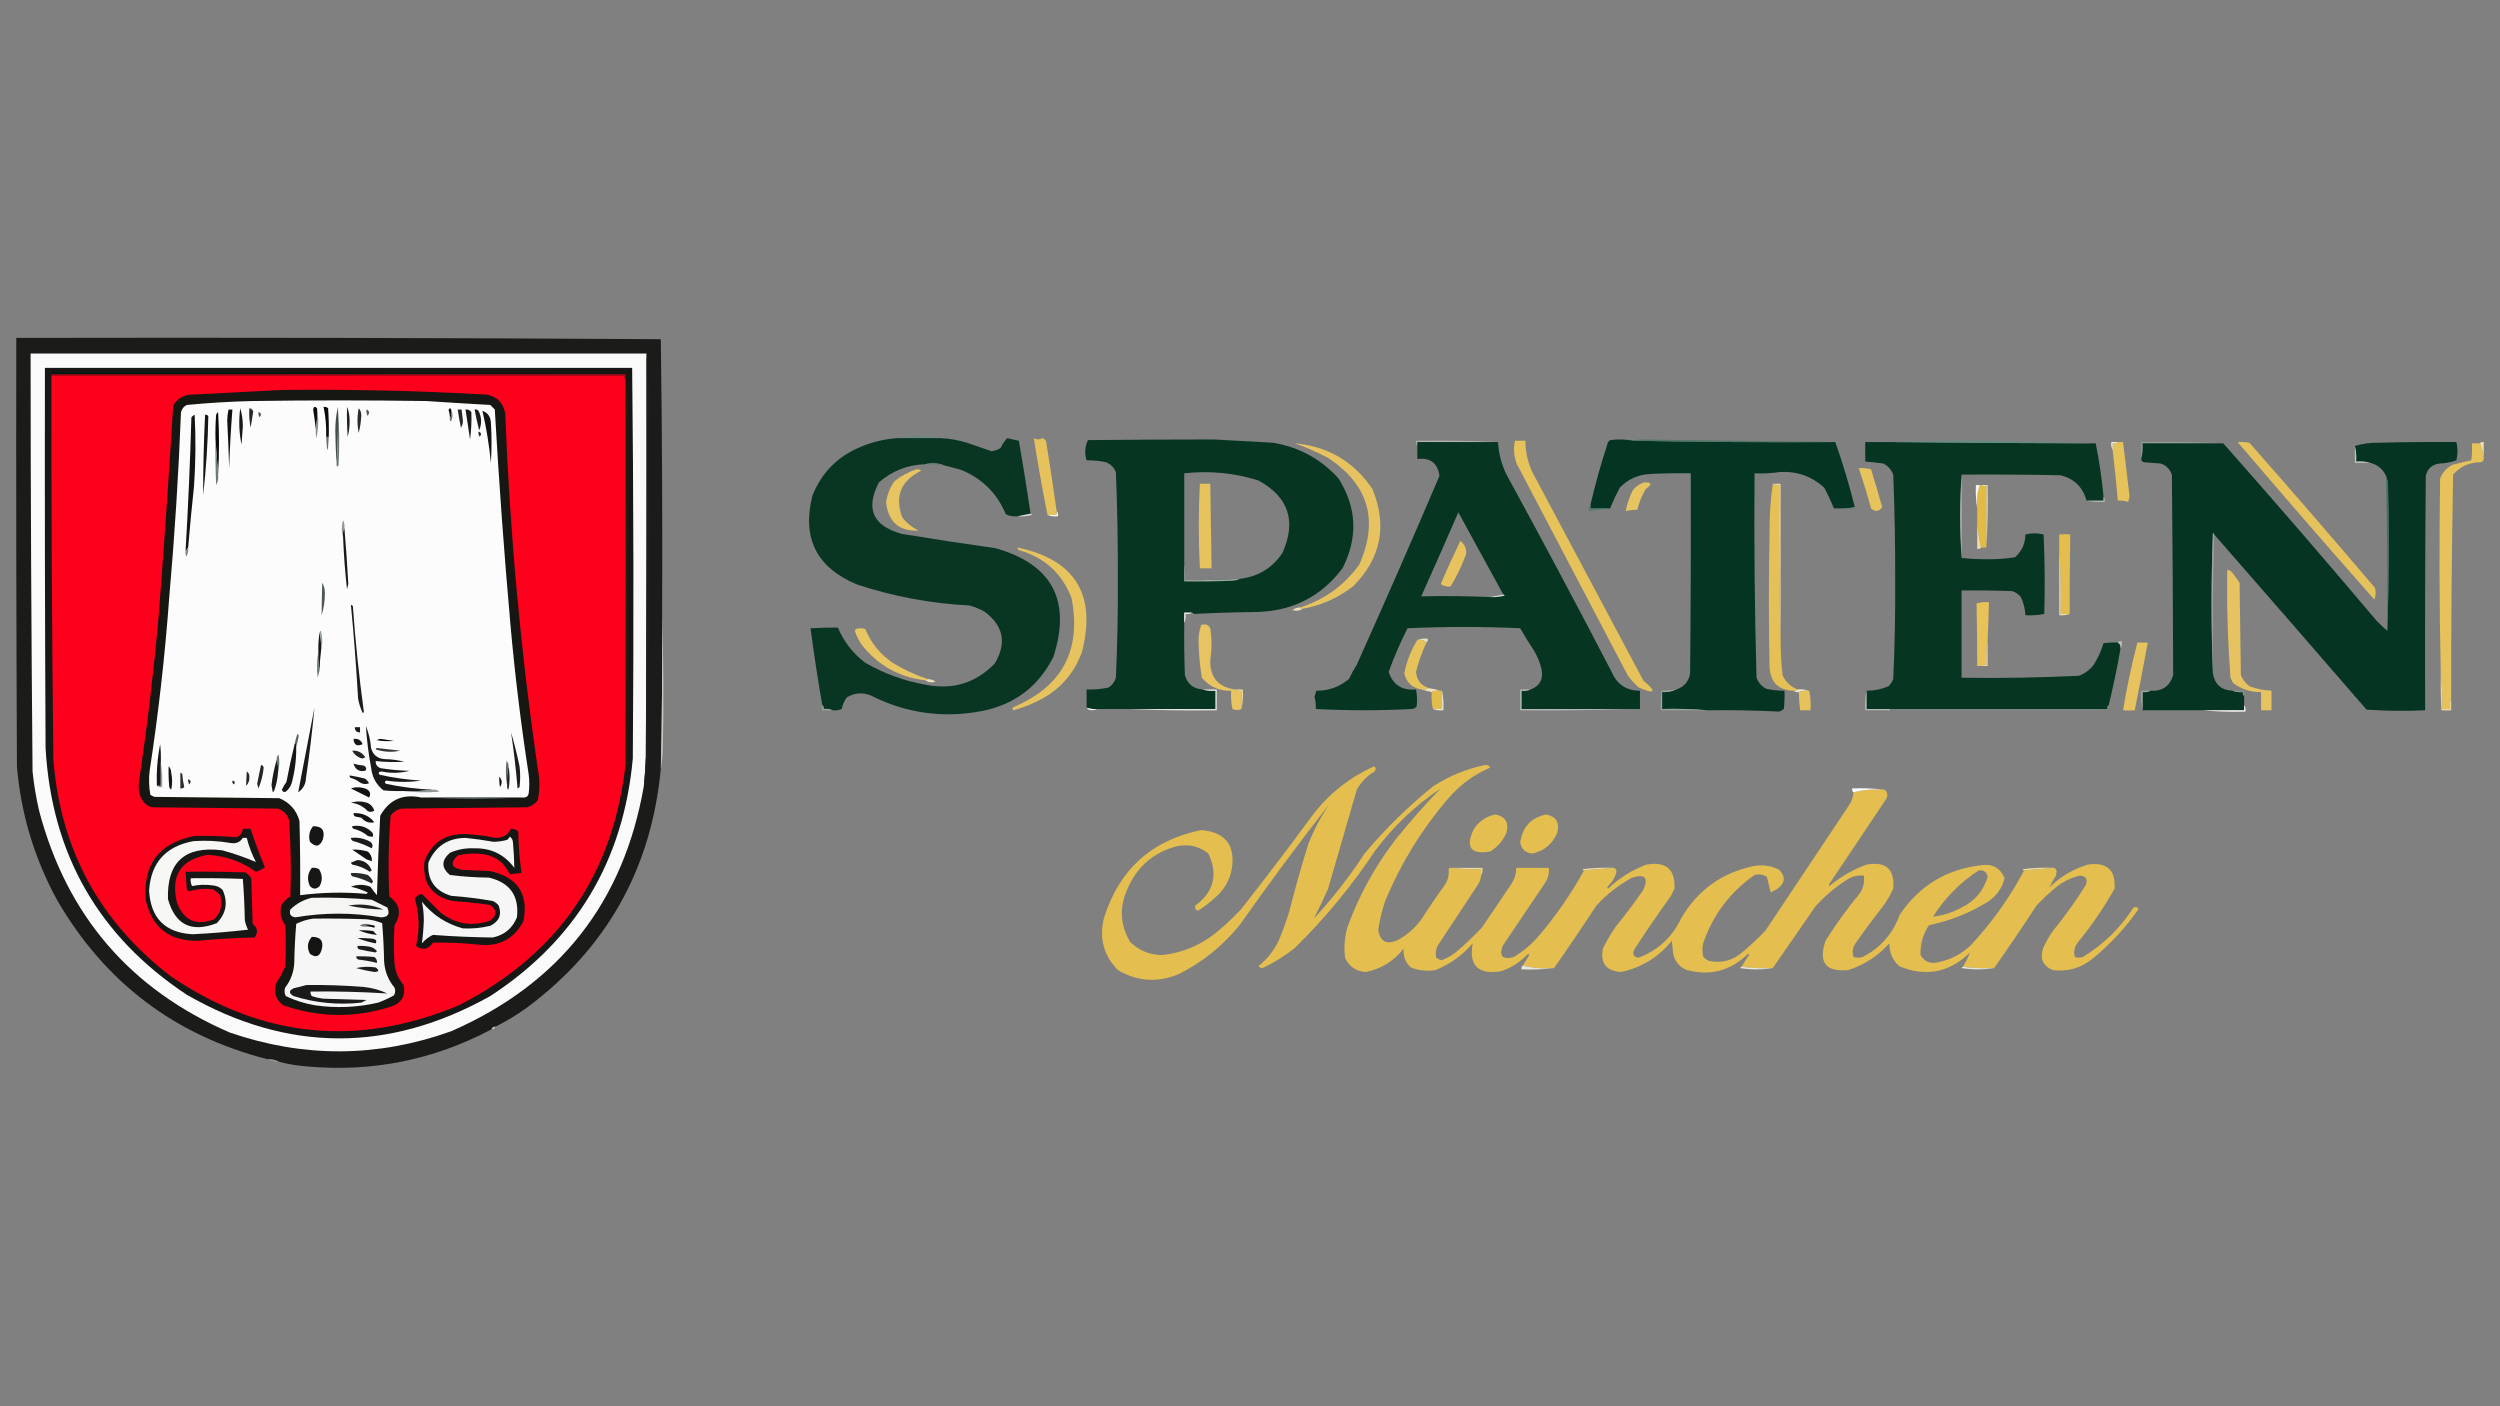 <?xml version="1.0" encoding="UTF-8"?>
<!DOCTYPE svg PUBLIC "-//W3C//DTD SVG 1.1//EN" "http://www.w3.org/Graphics/SVG/1.1/DTD/svg11.dtd">
<svg xmlns="http://www.w3.org/2000/svg" version="1.1" width="1920px" height="1080px" style="shape-rendering:geometricPrecision; text-rendering:geometricPrecision; image-rendering:optimizeQuality; fill-rule:evenodd; clip-rule:evenodd" xmlns:xlink="http://www.w3.org/1999/xlink">
<rect width="100%" height="100%" fill="#808080" stroke="none"/>
<g><path style="opacity:1" fill="#1b1c1a" d="M 508.5,474.5 C 508.727,513.175 508.393,551.842 507.5,590.5C 500.284,667.119 465.95,728.286 404.5,774C 396.859,779.484 388.859,784.317 380.5,788.5C 378.973,788.427 377.973,789.094 377.5,790.5C 333.161,814.062 285.828,823.562 235.5,819C 228.259,818.46 221.259,817.293 214.5,815.5C 211.781,814.087 208.781,813.42 205.5,813.5C 134.572,795.398 80.738,754.731 44,691.5C 26.401,659.368 16.067,625.034 13,588.5C 12.5,478.834 12.333,369.167 12.5,259.5C 177.501,259.167 342.501,259.5 507.5,260.5C 508.497,331.792 508.83,403.125 508.5,474.5 Z"/></g>
<g><path style="opacity:1" fill="#f9faf9" d="M 496.5,271.5 C 496.667,374.834 496.5,478.167 496,581.5C 495.727,588.867 495.227,596.2 494.5,603.5C 479.048,692.801 429.715,755.634 346.5,792C 290.017,812.222 233.35,812.555 176.5,793C 100.032,759.889 51.199,703.056 30,622.5C 27.721,612.607 26.055,602.607 25,592.5C 24.036,485.502 23.536,378.502 23.5,271.5C 181.167,271.5 338.833,271.5 496.5,271.5 Z"/></g>
<g><path style="opacity:1" fill="#1c1f1e" d="M 496.5,271.5 C 497.179,280.235 497.846,289.068 498.5,298C 498.624,390.912 498.457,485.412 498,581.5C 497.602,587.342 497.102,593.176 496.5,599C 496.431,600.986 495.765,602.486 494.5,603.5C 495.227,596.2 495.727,588.867 496,581.5C 496.5,478.167 496.667,374.834 496.5,271.5 Z"/></g>
<g><path style="opacity:1" fill="#171816" d="M 34.5,282.5 C 184.833,282.5 335.167,282.5 485.5,282.5C 486.595,382.496 486.762,482.496 486,582.5C 478.828,661.253 442.328,722.087 376.5,765C 298.43,808.628 220.764,808.295 143.5,764C 75.803,719.211 39.637,656.044 35,574.5C 34.5,477.167 34.333,379.834 34.5,282.5 Z"/></g>
<g><path style="opacity:1" fill="#001913" d="M 480.5,287.5 C 333.5,287.5 186.5,287.5 39.5,287.5C 39.783,286.711 40.283,286.044 41,285.5C 184.74,285.715 331.24,286.382 480.5,287.5 Z"/></g>
<g><path style="opacity:1" fill="#c10418" d="M 39.5,288.5 C 39.5,288.167 39.5,287.833 39.5,287.5C 186.5,287.5 333.5,287.5 480.5,287.5C 480.5,288.833 480.5,290.167 480.5,291.5C 479.596,290.791 479.263,289.791 479.5,288.5C 332.833,288.5 186.167,288.5 39.5,288.5 Z"/></g>
<g><path style="opacity:1" fill="#fd001c" d="M 39.5,288.5 C 186.167,288.5 332.833,288.5 479.5,288.5C 479.263,289.791 479.596,290.791 480.5,291.5C 480.685,389.914 480.685,488.247 480.5,586.5C 471.129,671.438 428.462,733.272 352.5,772C 274.803,804.589 201.136,797.255 131.5,750C 76.631,708.106 46.464,652.606 41,583.5C 39.863,485.17 39.363,386.837 39.5,288.5 Z"/></g>
<g><path style="opacity:1" fill="#161613" d="M 215.5,299.5 C 268.207,298.906 320.874,300.073 373.5,303C 381.68,304.513 386.513,309.346 388,317.5C 391.527,408.966 399.861,499.966 413,590.5C 414.702,598.53 414.702,606.53 413,614.5C 410.9,617.467 408.066,619.3 404.5,620C 372.5,620.333 340.5,620.667 308.5,621C 304.934,621.7 302.1,623.533 300,626.5C 298.368,647.102 298.035,667.769 299,688.5C 307.254,694.443 308.587,701.776 303,710.5C 302.333,720.5 302.333,730.5 303,740.5C 303.704,746.573 306.038,751.906 310,756.5C 311.613,764.777 308.446,770.277 300.5,773C 272.725,781.97 245.059,781.637 217.5,772C 211.888,767.824 210.055,762.324 212,755.5C 214.588,751.326 216.921,746.993 219,742.5C 219.667,731.833 219.667,721.167 219,710.5C 215.713,706.018 214.713,701.018 216,695.5C 217.667,692.5 220,690.167 223,688.5C 223.683,668.818 223.35,649.151 222,629.5C 220.5,625.333 217.667,622.5 213.5,621C 181.167,620.667 148.833,620.333 116.5,620C 111.12,618.113 107.953,614.279 107,608.5C 106.333,605.167 106.333,601.833 107,598.5C 113.232,556.314 118.232,513.981 122,471.5C 126.098,418.159 129.765,364.826 133,311.5C 136.442,305.692 141.609,302.859 148.5,303C 170.993,301.907 193.326,300.74 215.5,299.5 Z"/></g>
<g><path style="opacity:1" fill="#fcfcfc" d="M 402.5,612.5 C 375.994,612.166 349.66,612.166 323.5,612.5C 309.427,609.458 298.927,614.125 292,626.5C 290.88,646.791 290.047,667.124 289.5,687.5C 287.724,685.462 286.057,683.296 284.5,681C 279.484,679.079 274.484,679.079 269.5,681C 274.015,682.005 278.349,683.505 282.5,685.5C 282.167,685.833 281.833,686.167 281.5,686.5C 264.471,684.984 247.471,685.317 230.5,687.5C 230.667,668.497 230.5,649.497 230,630.5C 227.696,622.192 222.529,616.359 214.5,613C 182.5,612.667 150.5,612.333 118.5,612C 117.5,611.5 116.5,611 115.5,610.5C 114.336,604.193 114.169,597.859 115,591.5C 121.756,547.36 126.756,503.027 130,458.5C 134.162,411.24 137.162,363.906 139,316.5C 139.685,313.943 141.185,312.109 143.5,311C 160.127,309.41 176.794,308.41 193.5,308C 238.167,307.333 282.833,307.333 327.5,308C 343.827,309.102 360.161,310.102 376.5,311C 377.667,312.167 378.833,313.333 380,314.5C 383.132,369.556 387.132,424.556 392,479.5C 395.436,517.984 400.102,556.318 406,594.5C 406.667,599.5 406.667,604.5 406,609.5C 405.578,611.426 404.411,612.426 402.5,612.5 Z"/></g>
<g><path style="opacity:1" fill="#251a14" d="M 480.5,287.5 C 481.201,294.037 481.868,300.703 482.5,307.5C 482.66,398.656 482.493,489.99 482,581.5C 481.667,585.833 481.333,590.167 481,594.5C 480.503,591.854 480.336,589.187 480.5,586.5C 480.685,488.247 480.685,389.914 480.5,291.5C 480.5,290.167 480.5,288.833 480.5,287.5 Z"/></g>
<g><path style="opacity:1" fill="#0d0e0e" d="M 243.5,313.5 C 243.821,319.026 243.488,324.36 242.5,329.5C 241.98,324.486 241.313,319.486 240.5,314.5C 240.876,312.197 241.876,311.863 243.5,313.5 Z"/></g>
<g><path style="opacity:1" fill="#171918" d="M 184.5,313.5 C 185.827,317.783 186.493,322.449 186.5,327.5C 186.167,332.167 185.833,336.833 185.5,341.5C 183.567,332.187 183.234,322.853 184.5,313.5 Z"/></g>
<g><path style="opacity:1" fill="#1e2120" d="M 266.5,312.5 C 267.821,315.598 268.488,319.098 268.5,323C 268.601,327.281 268.101,331.448 267,335.5C 266.5,327.841 266.334,320.174 266.5,312.5 Z"/></g>
<g><path style="opacity:1" fill="#0e0f0e" d="M 346.5,314.5 C 346.806,317.385 346.473,320.052 345.5,322.5C 345.656,319.934 345.322,317.434 344.5,315C 345.031,313.282 345.698,313.115 346.5,314.5 Z"/></g>
<g><path style="opacity:1" fill="#101110" d="M 175.5,314.5 C 176.5,314.5 177.5,314.5 178.5,314.5C 177.306,329.47 176.472,344.47 176,359.5C 175.661,347.326 175.161,335.159 174.5,323C 174.548,320.081 174.881,317.248 175.5,314.5 Z"/></g>
<g><path style="opacity:1" fill="#262927" d="M 191.5,313.5 C 192.922,313.75 193.922,314.583 194.5,316C 193.861,320.121 193.195,324.287 192.5,328.5C 191.506,323.544 191.173,318.544 191.5,313.5 Z"/></g>
<g><path style="opacity:1" fill="#0b0b0a" d="M 252.5,335.5 C 251.833,335.5 251.167,335.5 250.5,335.5C 250.732,327.741 250.065,320.075 248.5,312.5C 249.822,312.33 250.989,312.663 252,313.5C 252.5,320.826 252.666,328.159 252.5,335.5 Z"/></g>
<g><path style="opacity:1" fill="#252827" d="M 351.5,314.5 C 352.5,314.5 353.5,314.5 354.5,314.5C 354.869,317.319 355.202,320.152 355.5,323C 355.577,325.051 355.077,326.884 354,328.5C 353.002,323.844 352.169,319.178 351.5,314.5 Z"/></g>
<g><path style="opacity:1" fill="#191a19" d="M 357.5,314.5 C 359.39,314.297 360.89,314.963 362,316.5C 362.272,323.512 361.939,330.512 361,337.5C 359.896,329.815 358.729,322.148 357.5,314.5 Z"/></g>
<g><path style="opacity:1" fill="#67736f" d="M 346.5,314.5 C 347.803,317.355 347.803,320.355 346.5,323.5C 345.893,323.376 345.56,323.043 345.5,322.5C 346.473,320.052 346.806,317.385 346.5,314.5 Z"/></g>
<g><path style="opacity:1" fill="#1b1d1c" d="M 364.5,314.5 C 365.675,314.281 366.675,314.614 367.5,315.5C 369.972,320.419 370.138,325.419 368,330.5C 366.673,325.243 365.506,319.91 364.5,314.5 Z"/></g>
<g><path style="opacity:1" fill="#0b0b0a" d="M 167.5,364.5 C 166.833,355.5 166.167,346.5 165.5,337.5C 165.334,331.158 165.5,324.825 166,318.5C 166.308,317.692 166.808,317.025 167.5,316.5C 168.434,332.493 168.434,348.493 167.5,364.5 Z"/></g>
<g><path style="opacity:1" fill="#4f5653" d="M 281.5,314.5 C 282.649,314.791 283.316,315.624 283.5,317C 283.167,317.833 282.833,318.667 282.5,319.5C 281.548,317.955 281.215,316.288 281.5,314.5 Z"/></g>
<g><path style="opacity:1" fill="#121312" d="M 370.5,315.5 C 374.592,316.987 376.758,319.987 377,324.5C 377.667,334.833 377.667,345.167 377,355.5C 375.715,342 373.548,328.666 370.5,315.5 Z"/></g>
<g><path style="opacity:1" fill="#4f5754" d="M 198.5,316.5 C 199.586,316.62 200.253,317.287 200.5,318.5C 200.167,319.167 199.833,319.833 199.5,320.5C 198.571,319.311 198.238,317.978 198.5,316.5 Z"/></g>
<g><path style="opacity:1" fill="#444b49" d="M 259.5,312.5 C 259.829,327.343 259.496,342.01 258.5,356.5C 257.96,348.015 257.626,339.515 257.5,331C 257.504,324.462 258.17,318.295 259.5,312.5 Z"/></g>
<g><path style="opacity:1" fill="#6a7672" d="M 259.5,312.5 C 260.661,327.328 260.828,342.328 260,357.5C 258.893,358.712 258.393,358.379 258.5,356.5C 259.496,342.01 259.829,327.343 259.5,312.5 Z"/></g>
<g><path style="opacity:1" fill="#151615" d="M 157.5,318.5 C 158.496,318.414 159.329,318.748 160,319.5C 159.638,339.88 158.304,360.213 156,380.5C 156.001,359.77 156.501,339.104 157.5,318.5 Z"/></g>
<g><path style="opacity:1" fill="#88928e" d="M 243.5,313.5 C 244.87,321.055 244.703,328.721 243,336.5C 242.503,334.19 242.337,331.857 242.5,329.5C 243.488,324.36 243.821,319.026 243.5,313.5 Z"/></g>
<g><path style="opacity:1" fill="#282b29" d="M 275.5,313.5 C 276.787,314.871 277.453,316.705 277.5,319C 277.283,323.57 276.616,328.07 275.5,332.5C 274.248,326.143 274.248,319.81 275.5,313.5 Z"/></g>
<g><path style="opacity:1" fill="#121312" d="M 144.5,420.5 C 143.833,421.5 143.167,422.5 142.5,423.5C 144.511,389.161 146.011,354.827 147,320.5C 147.689,319.643 148.522,318.977 149.5,318.5C 150.445,336.832 150.278,355.165 149,373.5C 147.316,389.156 145.816,404.823 144.5,420.5 Z"/></g>
<g><path style="opacity:1" fill="#272b29" d="M 367.5,331.5 C 368.586,331.62 369.253,332.287 369.5,333.5C 369.167,334.167 368.833,334.833 368.5,335.5C 367.571,334.311 367.238,332.978 367.5,331.5 Z"/></g>
<g><path style="opacity:1" fill="#63726d" d="M 250.5,335.5 C 251.167,335.5 251.833,335.5 252.5,335.5C 251.833,348.833 251.167,348.833 250.5,335.5 Z"/></g>
<g><path style="opacity:1" fill="#69887f" d="M 722.5,336.5 C 711.5,336.5 700.5,336.5 689.5,336.5C 694.679,335.742 700.012,335.075 705.5,334.5C 711.32,335.081 716.987,335.747 722.5,336.5 Z"/></g>
<g><path style="opacity:1" fill="#083623" d="M 689.5,336.5 C 700.5,336.5 711.5,336.5 722.5,336.5C 729.302,336.827 735.969,337.994 742.5,340C 748.853,342.18 755.187,344.347 761.5,346.5C 764.028,346.237 766.361,345.404 768.5,344C 769.808,341.205 771.474,338.705 773.5,336.5C 776.5,337.167 779.5,337.833 782.5,338.5C 785.718,357.14 788.718,375.807 791.5,394.5C 788.167,395.167 784.833,395.833 781.5,396.5C 778.351,396.789 775.351,396.289 772.5,395C 765.833,379 754.5,367.667 738.5,361C 734.157,359.717 729.824,358.55 725.5,357.5C 720.566,355.617 715.566,355.284 710.5,356.5C 696.939,356.961 685.106,361.628 675,370.5C 664.51,390.698 670.343,403.865 692.5,410C 716.453,413.966 740.453,417.632 764.5,421C 808.092,433.344 822.925,461.178 809,504.5C 797.59,527.13 779.424,540.963 754.5,546C 724.45,551.827 695.783,547.827 668.5,534C 662.225,531.605 656.225,532.105 650.5,535.5C 648.418,538.152 647.085,541.152 646.5,544.5C 644.257,545.474 641.924,545.808 639.5,545.5C 637.393,544.532 635.059,544.198 632.5,544.5C 632.737,543.209 632.404,542.209 631.5,541.5C 628.094,521.93 625.094,502.263 622.5,482.5C 629.507,482.059 636.507,481.892 643.5,482C 648.106,492.888 655.106,501.888 664.5,509C 679.165,517.444 694.832,523.111 711.5,526C 732.104,529.907 749.604,524.407 764,509.5C 773.241,494.039 770.741,480.872 756.5,470C 752.729,467.781 748.729,466.115 744.5,465C 715.11,463.522 686.444,458.189 658.5,449C 627.128,436.088 615.628,413.255 624,380.5C 631.141,362.692 643.641,350.192 661.5,343C 670.484,339.254 679.817,337.087 689.5,336.5 Z"/></g>
<g><path style="opacity:1" fill="#e6c25d" d="M 811.5,392.5 C 811.5,393.5 811.5,394.5 811.5,395.5C 809.167,395.5 806.833,395.5 804.5,395.5C 800.576,375.958 797.076,356.291 794,336.5C 796.132,337.78 798.298,337.78 800.5,336.5C 802.167,336.833 803.167,337.833 803.5,339.5C 806.354,357.146 809.021,374.812 811.5,392.5 Z"/></g>
<g><path style="opacity:1" fill="#063522" d="M 915.5,470.5 C 913.5,470.5 911.5,470.5 909.5,470.5C 909.5,473.167 909.5,475.833 909.5,478.5C 909.333,491.837 909.5,505.171 910,518.5C 911.957,525.291 916.457,528.957 923.5,529.5C 926.625,530.479 929.958,530.813 933.5,530.5C 933.5,535.167 933.5,539.833 933.5,544.5C 911.5,544.5 889.5,544.5 867.5,544.5C 858.957,544.576 850.623,544.576 842.5,544.5C 839.721,544.721 837.054,544.388 834.5,543.5C 834.5,538.833 834.5,534.167 834.5,529.5C 840.232,529.717 845.899,529.217 851.5,528C 854.176,526.16 856.009,523.66 857,520.5C 858.148,495.381 858.648,470.214 858.5,445C 858.615,417.479 858.115,389.979 857,362.5C 855.5,359 853,356.5 849.5,355C 844.552,353.95 839.552,353.45 834.5,353.5C 832.847,348.165 833.18,342.998 835.5,338C 867.728,337.674 899.894,337.508 932,337.5C 947.108,338.29 962.275,339.123 977.5,340C 997.613,343.304 1014.45,352.47 1028,367.5C 1042.08,389.843 1043.08,412.843 1031,436.5C 1014.71,458.062 992.881,469.228 965.5,470C 949.259,470.175 933.093,470.675 917,471.5C 916.617,470.944 916.117,470.611 915.5,470.5 Z M 952.5,444.5 C 938.52,445.366 924.52,445.699 910.5,445.5C 910.817,441.298 910.483,437.298 909.5,433.5C 909.5,410.167 909.5,386.833 909.5,363.5C 928.901,361.339 947.901,363.173 966.5,369C 989.642,381.708 995.809,400.208 985,424.5C 977.314,436.101 966.481,442.768 952.5,444.5 Z"/></g>
<g><path style="opacity:1" fill="#adb4af" d="M 1150.5,339.5 C 1129.83,339.5 1109.17,339.5 1088.5,339.5C 1088.5,340.5 1088.5,341.5 1088.5,342.5C 1087.57,341.432 1087.23,340.099 1087.5,338.5C 1108.67,338.169 1129.67,338.503 1150.5,339.5 Z"/></g>
<g><path style="opacity:1" fill="#043422" d="M 1254.5,338.5 C 1306,339.499 1357.66,339.832 1409.5,339.5C 1415.28,355.839 1420.28,372.506 1424.5,389.5C 1419.36,390.488 1414.03,390.821 1408.5,390.5C 1406.29,385.072 1403.79,379.739 1401,374.5C 1391.38,365.771 1380.05,361.771 1367,362.5C 1360.59,363.478 1354.09,363.811 1347.5,363.5C 1347.07,415.85 1347.57,468.183 1349,520.5C 1350.42,524.251 1352.92,527.084 1356.5,529C 1361.12,529.994 1365.78,530.494 1370.5,530.5C 1370.67,535.179 1370.5,539.845 1370,544.5C 1368.91,545.293 1367.75,545.96 1366.5,546.5C 1348.39,545.587 1330.06,545.253 1311.5,545.5C 1300.01,544.505 1288.35,544.172 1276.5,544.5C 1276.5,540.167 1276.5,535.833 1276.5,531.5C 1280.46,531.749 1284.12,531.082 1287.5,529.5C 1293.31,527.526 1296.81,523.526 1298,517.5C 1298.5,466.168 1298.67,414.834 1298.5,363.5C 1288.16,363.334 1277.83,363.5 1267.5,364C 1258.23,364.418 1250.4,367.918 1244,374.5C 1241.19,379.773 1238.69,385.106 1236.5,390.5C 1231.5,390.5 1226.5,390.5 1221.5,390.5C 1221.5,389.5 1221.5,388.5 1221.5,387.5C 1225.28,371.321 1229.78,355.321 1235,339.5C 1235.5,339 1236,338.5 1236.5,338C 1242.68,337.181 1248.68,337.347 1254.5,338.5 Z"/></g>
<g><path style="opacity:1" fill="#52756b" d="M 1409.5,339.5 C 1357.66,339.832 1306,339.499 1254.5,338.5C 1256.24,337.914 1258.08,337.581 1260,337.5C 1309.99,338.146 1359.82,338.813 1409.5,339.5 Z"/></g>
<g><path style="opacity:1" fill="#063522" d="M 1150.5,339.5 C 1150.95,348.282 1153.11,356.615 1157,364.5C 1184.52,414.881 1211.52,465.548 1238,516.5C 1242.04,525.781 1249.21,530.448 1259.5,530.5C 1259.5,535.167 1259.5,539.833 1259.5,544.5C 1256.17,544.5 1252.83,544.5 1249.5,544.5C 1222.5,544.5 1195.5,544.5 1168.5,544.5C 1168.5,539.833 1168.5,535.167 1168.5,530.5C 1171.06,530.802 1173.39,530.468 1175.5,529.5C 1182.46,526.919 1185.29,521.919 1184,514.5C 1182.84,509.172 1180.84,504.172 1178,499.5C 1174.3,493.966 1170.8,488.299 1167.5,482.5C 1138.6,481.172 1109.77,481.172 1081,482.5C 1075.48,493.375 1070.65,504.542 1066.5,516C 1069.77,525.984 1076.77,530.484 1087.5,529.5C 1088.37,533.808 1088.53,538.141 1088,542.5C 1087.16,543.624 1085.99,544.291 1084.5,544.5C 1059.84,545.792 1035.17,545.792 1010.5,544.5C 1010.7,541.272 1010.37,538.105 1009.5,535C 1010,533.5 1010.5,532 1011,530.5C 1020.21,530.593 1028.54,527.593 1036,521.5C 1037.75,517.673 1039.75,514.007 1042,510.5C 1063.66,462.35 1084.82,414.017 1105.5,365.5C 1104.19,355.66 1098.52,351.327 1088.5,352.5C 1088.5,349.167 1088.5,345.833 1088.5,342.5C 1088.5,341.5 1088.5,340.5 1088.5,339.5C 1109.17,339.5 1129.83,339.5 1150.5,339.5 Z M 1154.5,456.5 C 1150.83,457.167 1147.17,457.833 1143.5,458.5C 1126.12,457.759 1108.78,457.592 1091.5,458C 1101.13,436.574 1110.63,415.074 1120,393.5C 1131.53,414.562 1143.03,435.562 1154.5,456.5 Z"/></g>
<g><path style="opacity:1" fill="#e6c25a" d="M 1163.5,338.5 C 1166.17,338.5 1168.83,338.5 1171.5,338.5C 1171.53,349.289 1174.36,359.289 1180,368.5C 1207.33,419.833 1234.67,471.167 1262,522.5C 1272.57,531.564 1271.4,533.398 1258.5,528C 1255.3,525.131 1252.46,521.965 1250,518.5C 1221.67,464.5 1193.33,410.5 1165,356.5C 1162.69,350.577 1162.19,344.577 1163.5,338.5 Z"/></g>
<g><path style="opacity:1" fill="#063522" d="M 1452.5,339.5 C 1504.83,340.065 1557.16,340.398 1609.5,340.5C 1612.23,353.928 1614.23,367.595 1615.5,381.5C 1615.5,382.5 1615.5,383.5 1615.5,384.5C 1611.17,384.5 1606.83,384.5 1602.5,384.5C 1599.57,374.072 1592.91,367.572 1582.5,365C 1557.17,364.5 1531.84,364.333 1506.5,364.5C 1505.18,385.706 1505.18,407.039 1506.5,428.5C 1512.66,429.166 1518.99,429.5 1525.5,429.5C 1532.91,429.613 1540.24,429.113 1547.5,428C 1552.76,423.387 1555.43,417.554 1555.5,410.5C 1560.18,409.296 1564.84,409.296 1569.5,410.5C 1570.41,430.827 1570.58,451.16 1570,471.5C 1565.26,472.469 1560.43,472.803 1555.5,472.5C 1555.28,467.603 1554.11,462.936 1552,458.5C 1550.27,456.383 1548.1,454.883 1545.5,454C 1532.5,453.5 1519.5,453.333 1506.5,453.5C 1506.5,475.833 1506.5,498.167 1506.5,520.5C 1536.53,520.943 1566.53,520.443 1596.5,519C 1601.16,517.353 1604.99,514.52 1608,510.5C 1611.27,505.342 1613.77,499.842 1615.5,494C 1619.15,493.501 1622.82,493.335 1626.5,493.5C 1628.26,494.552 1628.92,496.219 1628.5,498.5C 1625.97,512.956 1622.97,527.289 1619.5,541.5C 1618.6,542.209 1618.26,543.209 1618.5,544.5C 1562.83,544.5 1507.17,544.5 1451.5,544.5C 1445.5,544.5 1439.5,544.5 1433.5,544.5C 1433.5,539.833 1433.5,535.167 1433.5,530.5C 1439.44,530.487 1445.1,529.321 1450.5,527C 1452.04,525.421 1453.21,523.587 1454,521.5C 1455.15,496.547 1455.65,471.547 1455.5,446.5C 1455.61,419.146 1455.11,391.813 1454,364.5C 1452.58,360.749 1450.08,357.916 1446.5,356C 1441.84,355.335 1437.18,354.835 1432.5,354.5C 1432.5,349.5 1432.5,344.5 1432.5,339.5C 1439.17,339.5 1445.83,339.5 1452.5,339.5 Z"/></g>
<g><path style="opacity:1" fill="#668d83" d="M 1452.5,339.5 C 1476.14,338.584 1499.81,338.25 1523.5,338.5C 1552.33,339.108 1580.99,339.775 1609.5,340.5C 1557.16,340.398 1504.83,340.065 1452.5,339.5 Z"/></g>
<g><path style="opacity:1" fill="#949f9a" d="M 1707.5,340.5 C 1686.83,340.5 1666.17,340.5 1645.5,340.5C 1645.82,344.702 1645.48,348.702 1644.5,352.5C 1644.5,348.167 1644.5,343.833 1644.5,339.5C 1665.67,339.169 1686.67,339.503 1707.5,340.5 Z"/></g>
<g><path style="opacity:1" fill="#e5c25a" d="M 1626.5,339.5 C 1627.83,339.5 1629.17,339.5 1630.5,339.5C 1632.12,353.328 1633.78,367.161 1635.5,381C 1635.17,382.5 1634.83,384 1634.5,385.5C 1631.92,384.607 1629.25,384.274 1626.5,384.5C 1625.35,371.482 1624.02,358.482 1622.5,345.5C 1622.5,343.833 1622.5,342.167 1622.5,340.5C 1624.1,340.768 1625.43,340.434 1626.5,339.5 Z"/></g>
<g><path style="opacity:1" fill="#053422" d="M 1700.5,410.5 C 1700.44,409.957 1700.11,409.624 1699.5,409.5C 1698.17,445.664 1698.17,481.664 1699.5,517.5C 1701.07,525.734 1706.07,530.068 1714.5,530.5C 1716.95,531.473 1719.61,531.806 1722.5,531.5C 1722.26,532.791 1722.6,533.791 1723.5,534.5C 1723.5,536.833 1723.5,539.167 1723.5,541.5C 1723.5,542.833 1723.5,544.167 1723.5,545.5C 1712.83,545.5 1702.17,545.5 1691.5,545.5C 1676.17,545.5 1660.83,545.5 1645.5,545.5C 1645.5,540.833 1645.5,536.167 1645.5,531.5C 1647.74,531.795 1649.74,531.461 1651.5,530.5C 1660.61,531.045 1666.44,527.045 1669,518.5C 1668.86,467.171 1668.52,415.837 1668,364.5C 1666.5,360.333 1663.67,357.5 1659.5,356C 1655.17,355.667 1650.83,355.333 1646.5,355C 1645.24,354.583 1644.58,353.75 1644.5,352.5C 1645.48,348.702 1645.82,344.702 1645.5,340.5C 1666.17,340.5 1686.83,340.5 1707.5,340.5C 1747.2,385.371 1786.37,430.704 1825,476.5C 1827.7,479.371 1830.54,482.038 1833.5,484.5C 1834.66,447.336 1834.83,410.002 1834,372.5C 1833.81,369.964 1833.31,367.631 1832.5,365.5C 1830.05,360.28 1826.05,356.946 1820.5,355.5C 1817.04,354.518 1813.37,354.185 1809.5,354.5C 1809.82,350.298 1809.48,346.298 1808.5,342.5C 1814.42,340.702 1820.75,339.869 1827.5,340C 1847.16,339.5 1866.83,339.333 1886.5,339.5C 1887.62,344.192 1887.62,348.859 1886.5,353.5C 1882.32,355.021 1877.99,355.855 1873.5,356C 1867.77,356.772 1864.27,359.938 1863,365.5C 1862.5,425.499 1862.33,485.499 1862.5,545.5C 1847.52,546.201 1832.52,546.035 1817.5,545C 1778.61,500.042 1739.61,455.208 1700.5,410.5 Z"/></g>
<g><path style="opacity:1" fill="#e6c25c" d="M 1718.5,339.5 C 1721.52,339.335 1724.52,339.502 1727.5,340C 1760.04,376.871 1792.21,414.038 1824,451.5C 1824.82,454.554 1824.65,457.554 1823.5,460.5C 1788.08,420.423 1753.08,380.09 1718.5,339.5 Z"/></g>
<g><path style="opacity:1" fill="#efdead" d="M 1904.5,340.5 C 1905.21,339.596 1906.21,339.263 1907.5,339.5C 1907.5,343.833 1907.5,348.167 1907.5,352.5C 1907.13,348.232 1906.13,344.232 1904.5,340.5 Z"/></g>
<g><path style="opacity:1" fill="#f5efdc" d="M 1626.5,339.5 C 1625.43,340.434 1624.1,340.768 1622.5,340.5C 1622.5,342.167 1622.5,343.833 1622.5,345.5C 1621.54,343.735 1621.21,341.735 1621.5,339.5C 1623.17,339.5 1624.83,339.5 1626.5,339.5 Z"/></g>
<g><path style="opacity:1" fill="#e6c360" d="M 1000.5,467.5 C 999.508,467.672 998.842,467.338 998.5,466.5C 1017.35,460.5 1032.52,449.5 1044,433.5C 1058.91,399.621 1051.08,372.455 1020.5,352C 1012.09,347.479 1003.42,343.645 994.5,340.5C 1019.83,342.75 1039.66,354.417 1054,375.5C 1065.56,403.643 1060.72,428.476 1039.5,450C 1027.98,459.095 1014.98,464.928 1000.5,467.5 Z"/></g>
<g><path style="opacity:1" fill="#c0c5c0" d="M 1808.5,342.5 C 1809.48,346.298 1809.82,350.298 1809.5,354.5C 1813.37,354.185 1817.04,354.518 1820.5,355.5C 1816.5,355.5 1812.5,355.5 1808.5,355.5C 1808.5,351.167 1808.5,346.833 1808.5,342.5 Z"/></g>
<g><path style="opacity:1" fill="#628077" d="M 710.5,356.5 C 715.566,355.284 720.566,355.617 725.5,357.5C 720.507,357.084 715.507,356.751 710.5,356.5 Z"/></g>
<g><path style="opacity:1" fill="#e6c25c" d="M 1904.5,340.5 C 1906.13,344.232 1907.13,348.232 1907.5,352.5C 1907.42,353.75 1906.76,354.583 1905.5,355C 1896.77,354.901 1889.6,358.067 1884,364.5C 1882.94,421.833 1882.44,479.167 1882.5,536.5C 1881.53,538.948 1881.19,541.615 1881.5,544.5C 1879.5,544.5 1877.5,544.5 1875.5,544.5C 1875.83,534.985 1875.49,525.652 1874.5,516.5C 1873.41,466.84 1873.25,417.173 1874,367.5C 1875.81,362.828 1878.98,359.328 1883.5,357C 1888.34,355.701 1893.17,354.534 1898,353.5C 1898.5,349.179 1898.67,344.846 1898.5,340.5C 1900.5,340.5 1902.5,340.5 1904.5,340.5 Z"/></g>
<g><path style="opacity:1" fill="#6c7a75" d="M 165.5,337.5 C 166.167,346.5 166.833,355.5 167.5,364.5C 167.875,367.397 167.375,370.063 166,372.5C 165.5,360.838 165.333,349.171 165.5,337.5 Z"/></g>
<g><path style="opacity:1" fill="#e6c35d" d="M 1427.5,359.5 C 1430.78,359.216 1433.94,359.549 1437,360.5C 1439.99,370.121 1442.82,379.788 1445.5,389.5C 1443.1,393.01 1440.27,393.343 1437,390.5C 1434.13,380.058 1430.96,369.725 1427.5,359.5 Z"/></g>
<g><path style="opacity:1" fill="#e6c461" d="M 703.5,360.5 C 704.978,360.238 706.311,360.571 707.5,361.5C 691.798,369.225 686.965,381.225 693,397.5C 696.445,401.783 700.612,405.117 705.5,407.5C 690.651,408.163 682.317,400.997 680.5,386C 681.297,379.939 683.464,374.439 687,369.5C 692.076,365.548 697.576,362.548 703.5,360.5 Z"/></g>
<g><path style="opacity:1" fill="#e6c462" d="M 1262.5,370.5 C 1268.62,370.292 1269.12,371.959 1264,375.5C 1260.98,380.525 1258.82,385.858 1257.5,391.5C 1254.46,391.508 1251.46,391.841 1248.5,392.5C 1249.63,386.94 1251.46,381.607 1254,376.5C 1256.32,373.605 1259.16,371.605 1262.5,370.5 Z"/></g>
<g><path style="opacity:1" fill="#e7c35d" d="M 921.5,371.5 C 924.167,371.5 926.833,371.5 929.5,371.5C 929.854,393.166 930.187,414.833 930.5,436.5C 927.5,436.5 924.5,436.5 921.5,436.5C 920.394,414.843 920.394,393.176 921.5,371.5 Z"/></g>
<g><path style="opacity:1" fill="#e5c055" d="M 1361.5,371.5 C 1362.92,372.451 1364.59,372.784 1366.5,372.5C 1366.17,412.67 1366.5,452.67 1367.5,492.5C 1367.57,501.189 1368.07,509.855 1369,518.5C 1371.38,523.719 1375.22,527.386 1380.5,529.5C 1379.79,530.404 1378.79,530.737 1377.5,530.5C 1365.9,530.07 1359.74,524.07 1359,512.5C 1358.33,478.5 1358.33,444.5 1359,410.5C 1358.85,397.128 1359.68,384.128 1361.5,371.5 Z"/></g>
<g><path style="opacity:1" fill="#ead89e" d="M 1361.5,371.5 C 1363.5,371.5 1365.5,371.5 1367.5,371.5C 1367.5,411.833 1367.5,452.167 1367.5,492.5C 1366.5,452.67 1366.17,412.67 1366.5,372.5C 1364.59,372.784 1362.92,372.451 1361.5,371.5 Z"/></g>
<g><path style="opacity:1" fill="#437065" d="M 1832.5,365.5 C 1833.31,367.631 1833.81,369.964 1834,372.5C 1834.83,410.002 1834.66,447.336 1833.5,484.5C 1833.68,444.827 1833.35,405.16 1832.5,365.5 Z"/></g>
<g><path style="opacity:1" fill="#e2bb42" d="M 1520.5,372.5 C 1520.83,372.5 1521.17,372.5 1521.5,372.5C 1522.57,373.434 1523.9,373.768 1525.5,373.5C 1525.5,389.167 1525.5,404.833 1525.5,420.5C 1524.17,420.5 1522.83,420.5 1521.5,420.5C 1519.85,413.726 1518.85,406.726 1518.5,399.5C 1518.5,396.5 1518.5,393.5 1518.5,390.5C 1517.95,384.208 1518.61,378.208 1520.5,372.5 Z"/></g>
<g><path style="opacity:1" fill="#ead8a1" d="M 1521.5,372.5 C 1523.17,372.5 1524.83,372.5 1526.5,372.5C 1526.83,388.675 1526.5,404.675 1525.5,420.5C 1525.5,404.833 1525.5,389.167 1525.5,373.5C 1523.9,373.768 1522.57,373.434 1521.5,372.5 Z"/></g>
<g><path style="opacity:1" fill="#f6f5ef" d="M 1520.5,372.5 C 1518.61,378.208 1517.95,384.208 1518.5,390.5C 1517.51,384.69 1517.18,378.69 1517.5,372.5C 1518.5,372.5 1519.5,372.5 1520.5,372.5 Z"/></g>
<g><path style="opacity:1" fill="#b4beb6" d="M 1506.5,364.5 C 1506.54,386.055 1506.54,407.389 1506.5,428.5C 1505.18,407.039 1505.18,385.706 1506.5,364.5 Z"/></g>
<g><path style="opacity:1" fill="#acb4af" d="M 1615.5,381.5 C 1616.43,382.568 1616.77,383.901 1616.5,385.5C 1611.64,385.819 1606.97,385.486 1602.5,384.5C 1606.83,384.5 1611.17,384.5 1615.5,384.5C 1615.5,383.5 1615.5,382.5 1615.5,381.5 Z"/></g>
<g><path style="opacity:1" fill="#567970" d="M 1221.5,387.5 C 1221.5,388.5 1221.5,389.5 1221.5,390.5C 1226.5,390.5 1231.5,390.5 1236.5,390.5C 1231.3,391.21 1225.96,391.876 1220.5,392.5C 1219.75,390.711 1220.09,389.044 1221.5,387.5 Z"/></g>
<g><path style="opacity:1" fill="#6e7f79" d="M 1424.5,389.5 C 1425.04,389.56 1425.38,389.893 1425.5,390.5C 1419.68,391.816 1414.01,391.816 1408.5,390.5C 1414.03,390.821 1419.36,390.488 1424.5,389.5 Z"/></g>
<g><path style="opacity:1" fill="#d7d9d4" d="M 791.5,394.5 C 792.043,394.56 792.376,394.893 792.5,395.5C 788.893,396.489 785.226,396.823 781.5,396.5C 784.833,395.833 788.167,395.167 791.5,394.5 Z"/></g>
<g><path style="opacity:1" fill="#fbfaf6" d="M 811.5,392.5 C 812.434,393.568 812.768,394.901 812.5,396.5C 809.615,396.806 806.948,396.473 804.5,395.5C 806.833,395.5 809.167,395.5 811.5,395.5C 811.5,394.5 811.5,393.5 811.5,392.5 Z"/></g>
<g><path style="opacity:1" fill="#919b96" d="M 264.5,405.5 C 263.532,407.607 263.198,409.941 263.5,412.5C 262.189,408.317 262.189,403.984 263.5,399.5C 264.466,401.396 264.799,403.396 264.5,405.5 Z"/></g>
<g><path style="opacity:1" fill="#eddca8" d="M 1518.5,399.5 C 1518.85,406.726 1519.85,413.726 1521.5,420.5C 1520.79,421.404 1519.79,421.737 1518.5,421.5C 1518.5,414.167 1518.5,406.833 1518.5,399.5 Z"/></g>
<g><path style="opacity:1" fill="#9ba5a0" d="M 1700.5,410.5 C 1699.5,445.996 1699.17,481.663 1699.5,517.5C 1698.17,481.664 1698.17,445.664 1699.5,409.5C 1700.11,409.624 1700.44,409.957 1700.5,410.5 Z"/></g>
<g><path style="opacity:1" fill="#e4be4d" d="M 1589.5,471.5 C 1587.17,471.5 1584.83,471.5 1582.5,471.5C 1582.83,453.659 1582.5,435.992 1581.5,418.5C 1581.5,415.833 1581.5,413.167 1581.5,410.5C 1584.48,410.173 1587.32,410.173 1590,410.5C 1589.62,430.813 1589.45,451.146 1589.5,471.5 Z"/></g>
<g><path style="opacity:1" fill="#e6c35e" d="M 1121.5,415.5 C 1124.87,417.911 1126.37,421.244 1126,425.5C 1122.79,434.26 1118.79,442.594 1114,450.5C 1112.13,450.686 1110.13,450.353 1108,449.5C 1107.5,449.167 1107,448.833 1106.5,448.5C 1111.24,437.359 1116.24,426.359 1121.5,415.5 Z"/></g>
<g><path style="opacity:1" fill="#eadaac" d="M 1581.5,418.5 C 1582.5,435.992 1582.83,453.659 1582.5,471.5C 1584.83,471.5 1587.17,471.5 1589.5,471.5C 1587.05,472.473 1584.39,472.806 1581.5,472.5C 1581.5,454.5 1581.5,436.5 1581.5,418.5 Z"/></g>
<g><path style="opacity:1" fill="#7e8985" d="M 144.5,420.5 C 144.852,423.073 144.352,425.406 143,427.5C 142.51,426.207 142.343,424.873 142.5,423.5C 143.167,422.5 143.833,421.5 144.5,420.5 Z"/></g>
<g><path style="opacity:1" fill="#e6c35f" d="M 781.5,420.5 C 825.672,429.87 842.172,456.537 831,500.5C 825.508,515.988 815.675,527.821 801.5,536C 794.186,540.048 786.519,543.215 778.5,545.5C 777.289,544.726 777.289,543.893 778.5,543C 815.808,527.221 830.641,499.387 823,459.5C 815.76,440.431 802.26,428.097 782.5,422.5C 781.702,422.043 781.369,421.376 781.5,420.5 Z"/></g>
<g><path style="opacity:1" fill="#181918" d="M 264.5,405.5 C 265.721,419.807 266.721,434.14 267.5,448.5C 267.167,449.833 266.833,451.167 266.5,452.5C 265.002,439.204 264.002,425.871 263.5,412.5C 263.198,409.941 263.532,407.607 264.5,405.5 Z"/></g>
<g><path style="opacity:1" fill="#e6c360" d="M 1710.5,437.5 C 1712.37,437.859 1713.87,438.859 1715,440.5C 1716.67,442.833 1718.33,445.167 1720,447.5C 1720.33,471.167 1720.67,494.833 1721,518.5C 1722.4,521.902 1724.57,524.736 1727.5,527C 1732.98,529.025 1738.65,530.192 1744.5,530.5C 1744.5,535.5 1744.5,540.5 1744.5,545.5C 1741.83,545.5 1739.17,545.5 1736.5,545.5C 1736.5,540.833 1736.5,536.167 1736.5,531.5C 1728.45,531.651 1721.29,529.318 1715,524.5C 1714.33,523.167 1713.67,521.833 1713,520.5C 1710.95,492.8 1710.12,465.133 1710.5,437.5 Z"/></g>
<g><path style="opacity:1" fill="#a0aca6" d="M 909.5,433.5 C 910.483,437.298 910.817,441.298 910.5,445.5C 924.52,445.699 938.52,445.366 952.5,444.5C 950.708,445.309 948.708,445.809 946.5,446C 934.171,446.5 921.838,446.667 909.5,446.5C 909.5,442.167 909.5,437.833 909.5,433.5 Z"/></g>
<g><path style="opacity:1" fill="#4e5754" d="M 247.5,447.5 C 248.812,449.743 249.478,452.41 249.5,455.5C 249.558,461.384 248.725,467.05 247,472.5C 247.054,464.18 247.221,455.847 247.5,447.5 Z"/></g>
<g><path style="opacity:1" fill="#d4d7d2" d="M 1154.5,456.5 C 1155.04,456.56 1155.38,456.893 1155.5,457.5C 1151.55,458.491 1147.55,458.824 1143.5,458.5C 1147.17,457.833 1150.83,457.167 1154.5,456.5 Z"/></g>
<g><path style="opacity:1" fill="#e6c258" d="M 1526.5,491.5 C 1525.51,497.645 1525.18,503.978 1525.5,510.5C 1523.9,510.232 1522.57,510.566 1521.5,511.5C 1520.5,511.5 1519.5,511.5 1518.5,511.5C 1518.51,495.479 1518.35,479.479 1518,463.5C 1521.06,462.549 1524.22,462.216 1527.5,462.5C 1527.29,472.172 1526.96,481.839 1526.5,491.5 Z"/></g>
<g><path style="opacity:1" fill="#ede1be" d="M 998.5,466.5 C 998.842,467.338 999.508,467.672 1000.5,467.5C 998.02,469.117 995.354,469.45 992.5,468.5C 994.304,467.232 996.304,466.565 998.5,466.5 Z"/></g>
<g><path style="opacity:1" fill="#f0f0eb" d="M 915.5,470.5 C 914.081,471.451 912.415,471.784 910.5,471.5C 910.802,474.059 910.468,476.393 909.5,478.5C 909.5,475.833 909.5,473.167 909.5,470.5C 911.5,470.5 913.5,470.5 915.5,470.5 Z"/></g>
<g><path style="opacity:1" fill="#e7c461" d="M 948.5,529.5 C 949.919,530.451 951.585,530.784 953.5,530.5C 953.5,535.167 953.5,539.833 953.5,544.5C 951.144,545.575 948.811,545.575 946.5,544.5C 945.557,539.9 945.223,535.233 945.5,530.5C 936.375,530.739 928.875,527.406 923,520.5C 921.454,511.076 920.621,501.576 920.5,492C 920.539,487.74 921.206,483.74 922.5,480C 925.624,478.913 927.957,479.747 929.5,482.5C 930.742,490.654 930.742,498.821 929.5,507C 929.16,520.159 935.493,527.659 948.5,529.5 Z"/></g>
<g><path style="opacity:1" fill="#e7c563" d="M 712.5,521.5 C 712.158,522.338 711.492,522.672 710.5,522.5C 690.584,520.052 674.417,511.052 662,495.5C 659.639,492.112 657.806,488.446 656.5,484.5C 656.709,483.914 657.043,483.414 657.5,483C 659.833,482.333 662.167,482.333 664.5,483C 668.878,493.719 675.878,502.385 685.5,509C 694.113,514.248 703.113,518.415 712.5,521.5 Z"/></g>
<g><path style="opacity:1" fill="#161817" d="M 245.5,485.5 C 246.487,490.305 246.821,495.305 246.5,500.5C 245.873,505.141 245.54,509.807 245.5,514.5C 244.514,510.03 244.181,505.363 244.5,500.5C 244.337,495.453 244.671,490.453 245.5,485.5 Z"/></g>
<g><path style="opacity:1" fill="#96a09b" d="M 245.5,485.5 C 245.56,484.957 245.893,484.624 246.5,484.5C 247.815,489.986 247.815,495.32 246.5,500.5C 246.821,495.305 246.487,490.305 245.5,485.5 Z"/></g>
<g><path style="opacity:1" fill="#e9e2cb" d="M 1088.5,491.5 C 1090.95,490.527 1093.61,490.194 1096.5,490.5C 1096.74,491.791 1096.4,492.791 1095.5,493.5C 1093.72,491.656 1091.39,490.99 1088.5,491.5 Z"/></g>
<g><path style="opacity:1" fill="#e5c25a" d="M 1088.5,491.5 C 1091.39,490.99 1093.72,491.656 1095.5,493.5C 1092.14,500.729 1089.47,508.229 1087.5,516C 1088.03,522.371 1091.37,526.537 1097.5,528.5C 1095.74,529.461 1093.74,529.795 1091.5,529.5C 1084.38,528.211 1080.04,524.044 1078.5,517C 1080.31,507.882 1083.64,499.382 1088.5,491.5 Z"/></g>
<g><path style="opacity:1" fill="#ead89d" d="M 1526.5,491.5 C 1526.5,498.167 1526.5,504.833 1526.5,511.5C 1524.83,511.5 1523.17,511.5 1521.5,511.5C 1522.57,510.566 1523.9,510.232 1525.5,510.5C 1525.18,503.978 1525.51,497.645 1526.5,491.5 Z"/></g>
<g><path style="opacity:1" fill="#bcc2bf" d="M 1626.5,493.5 C 1627.21,492.596 1628.21,492.263 1629.5,492.5C 1629.79,494.735 1629.46,496.735 1628.5,498.5C 1628.92,496.219 1628.26,494.552 1626.5,493.5 Z"/></g>
<g><path style="opacity:1" fill="#e6c35e" d="M 1641.5,493.5 C 1644.17,493.5 1646.83,493.5 1649.5,493.5C 1646.3,510.856 1642.96,528.189 1639.5,545.5C 1636.32,545.742 1633.32,545.742 1630.5,545.5C 1633.4,527.978 1637.07,510.645 1641.5,493.5 Z"/></g>
<g><path style="opacity:1" fill="#6a7671" d="M 244.5,500.5 C 244.181,505.363 244.514,510.03 245.5,514.5C 245.005,516.482 244.505,518.482 244,520.5C 243.179,513.654 243.346,506.987 244.5,500.5 Z"/></g>
<g><path style="opacity:1" fill="#1b1c1b" d="M 269.5,464.5 C 270.117,464.611 270.617,464.944 271,465.5C 272.95,492.833 275.783,520 279.5,547C 279.167,547.167 278.833,547.333 278.5,547.5C 276.874,544.002 275.707,540.335 275,536.5C 273.627,512.443 271.794,488.443 269.5,464.5 Z"/></g>
<g><path style="opacity:1" fill="#ebd699" d="M 1874.5,516.5 C 1875.49,525.652 1875.83,534.985 1875.5,544.5C 1877.5,544.5 1879.5,544.5 1881.5,544.5C 1881.19,541.615 1881.53,538.948 1882.5,536.5C 1882.5,539.5 1882.5,542.5 1882.5,545.5C 1879.79,545.737 1877.29,545.737 1875,545.5C 1874.5,535.839 1874.33,526.172 1874.5,516.5 Z"/></g>
<g><path style="opacity:1" fill="#ece0bc" d="M 712.5,521.5 C 714.696,521.565 716.696,522.232 718.5,523.5C 715.646,524.45 712.98,524.117 710.5,522.5C 711.492,522.672 712.158,522.338 712.5,521.5 Z"/></g>
<g><path style="opacity:1" fill="#ede0ba" d="M 1097.5,528.5 C 1100.66,528.99 1103.66,529.656 1106.5,530.5C 1103.94,530.198 1101.61,530.532 1099.5,531.5C 1096.72,530.922 1094.05,530.255 1091.5,529.5C 1093.74,529.795 1095.74,529.461 1097.5,528.5 Z"/></g>
<g><path style="opacity:1" fill="#ede6d0" d="M 1380.5,529.5 C 1383.71,529.19 1386.71,529.523 1389.5,530.5C 1386.61,530.194 1383.95,530.527 1381.5,531.5C 1379.9,531.768 1378.57,531.434 1377.5,530.5C 1378.79,530.737 1379.79,530.404 1380.5,529.5 Z"/></g>
<g><path style="opacity:1" fill="#e3bd4b" d="M 1106.5,530.5 C 1106.83,530.5 1107.17,530.5 1107.5,530.5C 1107.5,535.167 1107.5,539.833 1107.5,544.5C 1105.17,544.5 1102.83,544.5 1100.5,544.5C 1099.52,540.366 1099.18,536.032 1099.5,531.5C 1101.61,530.532 1103.94,530.198 1106.5,530.5 Z"/></g>
<g><path style="opacity:1" fill="#e7e4d4" d="M 1107.5,530.5 C 1108.49,535.305 1108.82,540.305 1108.5,545.5C 1105.61,545.806 1102.95,545.473 1100.5,544.5C 1102.83,544.5 1105.17,544.5 1107.5,544.5C 1107.5,539.833 1107.5,535.167 1107.5,530.5 Z"/></g>
<g><path style="opacity:1" fill="#e5c25c" d="M 1389.5,530.5 C 1390.49,535.305 1390.82,540.305 1390.5,545.5C 1387.83,545.5 1385.17,545.5 1382.5,545.5C 1381.87,540.859 1381.54,536.193 1381.5,531.5C 1383.95,530.527 1386.61,530.194 1389.5,530.5 Z"/></g>
<g><path style="opacity:1" fill="#89948f" d="M 1714.5,530.5 C 1717.5,530.5 1720.5,530.5 1723.5,530.5C 1723.5,531.833 1723.5,533.167 1723.5,534.5C 1722.6,533.791 1722.26,532.791 1722.5,531.5C 1719.61,531.806 1716.95,531.473 1714.5,530.5 Z"/></g>
<g><path style="opacity:1" fill="#a0aaa4" d="M 1651.5,530.5 C 1649.74,531.461 1647.74,531.795 1645.5,531.5C 1645.5,536.167 1645.5,540.833 1645.5,545.5C 1644.51,540.695 1644.18,535.695 1644.5,530.5C 1646.83,530.5 1649.17,530.5 1651.5,530.5 Z"/></g>
<g><path style="opacity:1" fill="#ebdaa5" d="M 948.5,529.5 C 950.5,529.5 952.5,529.5 954.5,529.5C 954.821,534.695 954.487,539.695 953.5,544.5C 953.5,539.833 953.5,535.167 953.5,530.5C 951.585,530.784 949.919,530.451 948.5,529.5 Z"/></g>
<g><path style="opacity:1" fill="#9da6a1" d="M 631.5,541.5 C 632.404,542.209 632.737,543.209 632.5,544.5C 635.059,544.198 637.393,544.532 639.5,545.5C 636.833,545.5 634.167,545.5 631.5,545.5C 631.5,544.167 631.5,542.833 631.5,541.5 Z"/></g>
<g><path style="opacity:1" fill="#f6f7f6" d="M 834.5,543.5 C 837.054,544.388 839.721,544.721 842.5,544.5C 841.378,545.156 840.045,545.489 838.5,545.5C 836.667,545.415 835.334,544.748 834.5,543.5 Z"/></g>
<g><path style="opacity:1" fill="#e6e6e0" d="M 923.5,529.5 C 927.167,529.5 930.833,529.5 934.5,529.5C 934.5,534.833 934.5,540.167 934.5,545.5C 911.994,545.831 889.66,545.497 867.5,544.5C 889.5,544.5 911.5,544.5 933.5,544.5C 933.5,539.833 933.5,535.167 933.5,530.5C 929.958,530.813 926.625,530.479 923.5,529.5 Z"/></g>
<g><path style="opacity:1" fill="#b2b9b4" d="M 1175.5,529.5 C 1173.39,530.468 1171.06,530.802 1168.5,530.5C 1168.5,535.167 1168.5,539.833 1168.5,544.5C 1195.5,544.5 1222.5,544.5 1249.5,544.5C 1222.34,545.498 1195.01,545.831 1167.5,545.5C 1167.5,540.167 1167.5,534.833 1167.5,529.5C 1170.17,529.5 1172.83,529.5 1175.5,529.5 Z"/></g>
<g><path style="opacity:1" fill="#99a6a0" d="M 1287.5,529.5 C 1284.12,531.082 1280.46,531.749 1276.5,531.5C 1276.5,535.833 1276.5,540.167 1276.5,544.5C 1288.35,544.172 1300.01,544.505 1311.5,545.5C 1299.5,545.5 1287.5,545.5 1275.5,545.5C 1275.33,540.489 1275.5,535.489 1276,530.5C 1279.63,530.432 1283.47,530.098 1287.5,529.5 Z"/></g>
<g><path style="opacity:1" fill="#b3bab4" d="M 1433.5,530.5 C 1433.5,535.167 1433.5,539.833 1433.5,544.5C 1439.5,544.5 1445.5,544.5 1451.5,544.5C 1451.5,544.833 1451.5,545.167 1451.5,545.5C 1445.17,545.5 1438.83,545.5 1432.5,545.5C 1432.17,539.732 1432.5,534.732 1433.5,530.5 Z"/></g>
<g><path style="opacity:1" fill="#798681" d="M 1619.5,541.5 C 1619.5,542.833 1619.5,544.167 1619.5,545.5C 1563.5,545.5 1507.5,545.5 1451.5,545.5C 1451.5,545.167 1451.5,544.833 1451.5,544.5C 1507.17,544.5 1562.83,544.5 1618.5,544.5C 1618.26,543.209 1618.6,542.209 1619.5,541.5 Z"/></g>
<g><path style="opacity:1" fill="#f9f9f7" d="M 1723.5,541.5 C 1724.45,542.919 1724.78,544.585 1724.5,546.5C 1713.32,546.828 1702.32,546.495 1691.5,545.5C 1702.17,545.5 1712.83,545.5 1723.5,545.5C 1723.5,544.167 1723.5,542.833 1723.5,541.5 Z"/></g>
<g><path style="opacity:1" fill="#191b1a" d="M 241.5,543.5 C 239.857,561.32 237.69,579.32 235,597.5C 234.834,602.166 232.834,605.833 229,608.5C 233.22,586.897 237.387,565.23 241.5,543.5 Z"/></g>
<g><path style="opacity:1" fill="#1a1c1b" d="M 272.5,558.5 C 273.833,558.5 275.167,558.5 276.5,558.5C 276.5,559.833 276.5,561.167 276.5,562.5C 273.858,562.512 272.525,561.179 272.5,558.5 Z"/></g>
<g><path style="opacity:1" fill="#1b1d1c" d="M 392.5,562.5 C 394.982,570.937 397.149,579.604 399,588.5C 399.667,593.833 399.667,599.167 399,604.5C 398.586,604.957 398.086,605.291 397.5,605.5C 396.3,591.103 394.633,576.769 392.5,562.5 Z"/></g>
<g><path style="opacity:1" fill="#151615" d="M 271.5,567.5 C 274.9,567.032 277.233,568.365 278.5,571.5C 274.209,573.515 271.876,572.181 271.5,567.5 Z"/></g>
<g><path style="opacity:1" fill="#050505" d="M 289.5,568.5 C 290.274,567.853 291.274,567.52 292.5,567.5C 295.826,568.047 299.16,568.547 302.5,569C 298.152,569.415 293.819,569.249 289.5,568.5 Z"/></g>
<g><path style="opacity:1" fill="#5b6561" d="M 227.5,573.5 C 227.737,572.209 227.404,571.209 226.5,570.5C 226.913,568.11 227.579,565.777 228.5,563.5C 228.833,564 229.167,564.5 229.5,565C 228.965,567.996 228.298,570.829 227.5,573.5 Z"/></g>
<g><path style="opacity:1" fill="#151615" d="M 123.5,585.5 C 123.5,591.5 123.5,597.5 123.5,603.5C 122.5,603.5 121.5,603.5 120.5,603.5C 120.072,592.712 120.905,582.046 123,571.5C 123.499,576.155 123.666,580.821 123.5,585.5 Z"/></g>
<g><path style="opacity:1" fill="#303432" d="M 288.5,575.5 C 288.56,574.957 288.893,574.624 289.5,574.5C 295.478,575.128 301.478,575.794 307.5,576.5C 301.032,577.918 294.699,577.585 288.5,575.5 Z"/></g>
<g><path style="opacity:1" fill="#232624" d="M 270.5,576.5 C 274.836,576.272 278.17,577.939 280.5,581.5C 279.277,582.614 277.944,582.781 276.5,582C 273.74,580.821 271.74,578.988 270.5,576.5 Z"/></g>
<g><path style="opacity:1" fill="#6c7874" d="M 213.5,593.5 C 213.813,589.958 213.479,586.625 212.5,583.5C 212.312,581.897 212.812,580.563 214,579.5C 214.815,584.352 214.648,589.019 213.5,593.5 Z"/></g>
<g><path style="opacity:1" fill="#c4c9c4" d="M 508.5,474.5 C 509.664,507.998 509.831,541.664 509,575.5C 508.826,580.684 508.326,585.684 507.5,590.5C 508.393,551.842 508.727,513.175 508.5,474.5 Z"/></g>
<g><path style="opacity:1" fill="#1b1d1c" d="M 212.5,583.5 C 213.479,586.625 213.813,589.958 213.5,593.5C 213.148,598.327 212.148,602.994 210.5,607.5C 210.167,607.833 209.833,608.167 209.5,608.5C 209.167,606.667 208.833,604.833 208.5,603C 209.281,596.377 210.614,589.877 212.5,583.5 Z"/></g>
<g><path style="opacity:1" fill="#151615" d="M 226.5,570.5 C 227.404,571.209 227.737,572.209 227.5,573.5C 227.646,583 226.479,592.334 224,601.5C 223.117,604.102 221.617,606.269 219.5,608C 218.035,608.601 217.035,608.101 216.5,606.5C 217.467,604.37 218.634,602.37 220,600.5C 221.89,590.405 224.057,580.405 226.5,570.5 Z"/></g>
<g><path style="opacity:1" fill="#606c68" d="M 390.5,588.5 C 389.513,593.305 389.179,598.305 389.5,603.5C 388.347,597.347 388.18,591.014 389,584.5C 390.188,585.563 390.688,586.897 390.5,588.5 Z"/></g>
<g><path style="opacity:1" fill="#959f9a" d="M 123.5,585.5 C 124.49,591.645 124.823,597.978 124.5,604.5C 122.901,604.768 121.568,604.434 120.5,603.5C 121.5,603.5 122.5,603.5 123.5,603.5C 123.5,597.5 123.5,591.5 123.5,585.5 Z"/></g>
<g><path style="opacity:1" fill="#e4be4e" d="M 1114.5,666.5 C 1121.98,667.492 1129.65,667.825 1137.5,667.5C 1137.5,669.167 1137.5,670.833 1137.5,672.5C 1137.24,675.016 1136.41,677.35 1135,679.5C 1124.67,695.167 1114.33,710.833 1104,726.5C 1102.68,729.406 1102.35,732.406 1103,735.5C 1104.19,736.43 1105.53,737.097 1107,737.5C 1111.19,735.987 1115.02,733.821 1118.5,731C 1125.3,725.199 1131.8,719.032 1138,712.5C 1145.67,701.167 1153.33,689.833 1161,678.5C 1163.29,674.813 1164.45,670.813 1164.5,666.5C 1172.83,666.5 1181.17,666.5 1189.5,666.5C 1189.91,670.463 1189.08,674.13 1187,677.5C 1176,693.833 1165,710.167 1154,726.5C 1151.28,734.447 1154.11,737.28 1162.5,735C 1169.88,730.627 1176.38,725.127 1182,718.5C 1195.25,702.989 1206.75,686.322 1216.5,668.5C 1224.17,667.833 1231.83,667.167 1239.5,666.5C 1240.69,666.97 1241.36,667.97 1241.5,669.5C 1240.42,673.763 1238.25,677.43 1235,680.5C 1234.33,681.167 1234.33,681.833 1235,682.5C 1243.54,674.293 1253.38,668.126 1264.5,664C 1279.58,661.429 1286.75,667.596 1286,682.5C 1285,684.5 1284,686.5 1283,688.5C 1273.28,701.892 1263.94,715.559 1255,729.5C 1253.61,733.202 1254.77,735.202 1258.5,735.5C 1273.31,729.861 1284.14,719.861 1291,705.5C 1303.78,683.528 1322.62,670.028 1347.5,665C 1354.17,663.966 1360.5,664.966 1366.5,668C 1371.67,673.471 1371,678.471 1364.5,683C 1362.92,683.707 1361.42,684.54 1360,685.5C 1358.93,681.572 1357.93,677.572 1357,673.5C 1354.08,671.607 1350.92,671.107 1347.5,672C 1328.67,685.174 1315.5,702.674 1308,724.5C 1307.33,727.833 1307.33,731.167 1308,734.5C 1309.21,736.049 1310.71,737.215 1312.5,738C 1322.34,739.94 1331.01,737.606 1338.5,731C 1344.64,725.866 1350.47,720.366 1356,714.5C 1377.33,682.5 1398.67,650.5 1420,618.5C 1422.03,615.439 1423.2,612.105 1423.5,608.5C 1431.1,606.533 1439.1,605.866 1447.5,606.5C 1449.97,608.842 1450.13,611.508 1448,614.5C 1433.5,636.167 1419,657.833 1404.5,679.5C 1404.67,679.833 1404.83,680.167 1405,680.5C 1413.5,673.331 1423,667.831 1433.5,664C 1448.5,661.386 1455.33,667.553 1454,682.5C 1452.25,686.327 1450.25,689.993 1448,693.5C 1440.09,703.655 1432.42,713.988 1425,724.5C 1422.79,727.85 1422.29,731.35 1423.5,735C 1425.83,735.667 1428.17,735.667 1430.5,735C 1444.26,727.903 1453.76,717.069 1459,702.5C 1474.03,680.236 1494.87,667.569 1521.5,664.5C 1530.22,663.19 1536.22,666.523 1539.5,674.5C 1537.71,681.797 1533.71,687.63 1527.5,692C 1513.35,700.998 1498.01,707.164 1481.5,710.5C 1476.78,717.5 1474.61,725.167 1475,733.5C 1478.06,738.635 1482.56,740.468 1488.5,739C 1498.11,737.027 1506.45,732.694 1513.5,726C 1529.74,708.605 1543.41,689.439 1554.5,668.5C 1562.17,667.833 1569.83,667.167 1577.5,666.5C 1578.69,666.97 1579.36,667.97 1579.5,669.5C 1579.33,670.5 1579.17,671.5 1579,672.5C 1577,675.52 1575.33,678.52 1574,681.5C 1582.37,673.229 1592.21,667.396 1603.5,664C 1618.08,661.922 1624.91,668.089 1624,682.5C 1615.84,696.989 1606.51,710.656 1596,723.5C 1593.13,727.02 1592.29,730.853 1593.5,735C 1595.5,735.667 1597.5,735.667 1599.5,735C 1615.45,725.38 1628.45,712.713 1638.5,697C 1640.07,696.301 1641.41,696.635 1642.5,698C 1632.62,712.22 1620.95,724.886 1607.5,736C 1598.28,743.527 1587.94,746.527 1576.5,745C 1569.03,741.88 1566.53,736.38 1569,728.5C 1571.16,723.508 1573.83,718.841 1577,714.5C 1586.07,703.362 1594.4,691.695 1602,679.5C 1603.47,674.967 1601.8,672.633 1597,672.5C 1590.57,674.134 1584.73,676.967 1579.5,681C 1574.05,685.485 1568.88,690.319 1564,695.5C 1553.39,711.739 1542.56,727.739 1531.5,743.5C 1523.32,743.826 1515.32,743.492 1507.5,742.5C 1509.67,738.878 1511.51,735.211 1513,731.5C 1497.11,747.016 1478.94,750.516 1458.5,742C 1453.48,737.288 1450.98,731.454 1451,724.5C 1442.32,734.191 1431.82,741.024 1419.5,745C 1402.16,746.648 1396.33,739.148 1402,722.5C 1409.89,709.941 1418.56,697.941 1428,686.5C 1430.94,682.285 1432.11,677.618 1431.5,672.5C 1427.21,672.035 1423.21,672.868 1419.5,675C 1409.98,680.859 1401.48,688.026 1394,696.5C 1383.14,712.233 1372.31,727.9 1361.5,743.5C 1353.32,743.826 1345.32,743.492 1337.5,742.5C 1339.36,739.277 1341.36,736.11 1343.5,733C 1343.17,732.833 1342.83,732.667 1342.5,732.5C 1329.19,745.576 1313.53,749.743 1295.5,745C 1289.84,742.668 1286.34,738.501 1285,732.5C 1284.67,729.167 1284.33,725.833 1284,722.5C 1273.76,735.094 1260.76,743.094 1245,746.5C 1233.57,745.74 1228.91,739.74 1231,728.5C 1233.93,722.573 1237.27,716.906 1241,711.5C 1248.38,702.45 1255.38,693.116 1262,683.5C 1266.3,674.129 1263.47,670.962 1253.5,674C 1243.19,679.64 1234.02,686.806 1226,695.5C 1215.39,711.739 1204.56,727.739 1193.5,743.5C 1185.1,744.134 1177.1,743.467 1169.5,741.5C 1171.16,738.861 1172.82,736.195 1174.5,733.5C 1174.17,733.167 1173.83,732.833 1173.5,732.5C 1167.67,738.836 1160.67,743.336 1152.5,746C 1135.11,748.612 1127.94,741.445 1131,724.5C 1123.15,733.688 1113.65,740.521 1102.5,745C 1095.95,746.081 1089.61,745.414 1083.5,743C 1079.32,739.099 1077.48,734.265 1078,728.5C 1070.55,738.061 1060.88,744.061 1049,746.5C 1041.44,746.054 1036.11,742.387 1033,735.5C 1032.01,727.354 1032.68,719.354 1035,711.5C 1043.96,687.232 1056.29,664.899 1072,644.5C 1083.16,630.581 1094.66,617.581 1106.5,605.5C 1086.94,618.562 1070.1,634.562 1056,653.5C 1038.14,680.372 1017.64,705.206 994.5,728C 986.799,734.184 978.466,739.351 969.5,743.5C 968.263,743.444 967.263,742.944 966.5,742C 973.097,736.726 978.263,730.226 982,722.5C 985.06,715.32 987.727,707.986 990,700.5C 994.533,682.699 999.533,665.033 1005,647.5C 1009.38,636.717 1014.72,626.717 1021,617.5C 997.229,647.936 974.229,678.936 952,710.5C 939.152,726.354 923.652,738.854 905.5,748C 889.225,754.886 873.558,753.886 858.5,745C 847.409,733.572 843.909,720.072 848,704.5C 859.783,667.545 884.617,645.212 922.5,637.5C 941.11,639.052 948.943,649.052 946,667.5C 944.181,676.643 939.681,684.143 932.5,690C 928.603,693.531 924.436,696.697 920,699.5C 918.115,698.687 917.449,697.353 918,695.5C 932.332,684.837 935.666,671.504 928,655.5C 920.824,649.805 912.658,647.971 903.5,650C 885.753,654.745 873.253,665.579 866,682.5C 859.495,696.583 860.162,710.25 868,723.5C 874.775,730.041 882.942,733.374 892.5,733.5C 908.755,731.703 923.089,725.537 935.5,715C 941.635,709.866 947.469,704.366 953,698.5C 971.384,675.117 989.384,651.451 1007,627.5C 1019.77,610.229 1035.93,597.229 1055.5,588.5C 1056.83,589.833 1056.83,591.167 1055.5,592.5C 1049.81,596.024 1045.31,600.691 1042,606.5C 1034.67,631.828 1027.33,657.162 1020,682.5C 1016.51,690.463 1012.85,698.13 1009,705.5C 1023.45,689.92 1036.45,673.253 1048,655.5C 1063.92,636.577 1081.42,619.41 1100.5,604C 1112.82,596.005 1126.15,590.505 1140.5,587.5C 1142.32,587.342 1143.65,588.009 1144.5,589.5C 1131.89,594.925 1121.06,602.925 1112,613.5C 1091.99,636.823 1075.99,662.823 1064,691.5C 1061.46,698.827 1059.63,706.327 1058.5,714C 1059.85,723.177 1064.85,725.844 1073.5,722C 1080.91,717.927 1087.08,712.427 1092,705.5C 1097.42,696.993 1103.09,688.66 1109,680.5C 1111.92,676.476 1113.09,672.143 1112.5,667.5C 1112.96,666.702 1113.62,666.369 1114.5,666.5 Z M 1519.5,668.5 C 1523.46,667.973 1525.79,669.64 1526.5,673.5C 1523.28,684.225 1516.61,692.059 1506.5,697C 1499.54,700.765 1492.21,703.099 1484.5,704C 1493.72,689.616 1505.38,677.783 1519.5,668.5 Z"/></g>
<g><path style="opacity:1" fill="#1a1c1b" d="M 271.5,586.5 C 274.079,587.228 276.746,587.728 279.5,588C 281.394,589.079 281.727,590.413 280.5,592C 275.881,592.891 272.881,591.057 271.5,586.5 Z"/></g>
<g><path style="opacity:1" fill="#242726" d="M 200.5,587.5 C 201.586,587.62 202.253,588.287 202.5,589.5C 201.994,595.052 200.66,600.385 198.5,605.5C 198.167,604.333 197.833,603.167 197.5,602C 198.426,597.133 199.426,592.299 200.5,587.5 Z"/></g>
<g><path style="opacity:1" fill="#151615" d="M 129.5,588.5 C 130.777,589.694 131.444,591.36 131.5,593.5C 132.425,597.869 132.425,602.202 131.5,606.5C 130.808,605.975 130.308,605.308 130,604.5C 129.501,599.177 129.334,593.844 129.5,588.5 Z"/></g>
<g><path style="opacity:1" fill="#242726" d="M 189.5,592.5 C 191.026,593.492 191.693,594.992 191.5,597C 191.637,599.556 190.804,601.723 189,603.5C 189.11,599.871 189.276,596.204 189.5,592.5 Z"/></g>
<g><path style="opacity:1" fill="#292d2b" d="M 138.5,593.5 C 139.117,593.611 139.617,593.944 140,594.5C 140.246,597.89 140.746,601.223 141.5,604.5C 140.675,605.386 139.675,605.719 138.5,605.5C 138.5,601.5 138.5,597.5 138.5,593.5 Z"/></g>
<g><path style="opacity:1" fill="#181918" d="M 332.5,606.5 C 325.018,607.492 317.352,607.825 309.5,607.5C 304.489,607.666 299.489,607.499 294.5,607C 288.916,602.596 285.75,596.763 285,589.5C 283.007,578.89 281.674,568.223 281,557.5C 283.183,562.9 284.517,568.566 285,574.5C 286.45,579.815 289.95,582.648 295.5,583C 300.614,583.109 305.614,583.776 310.5,585C 303.156,585.452 295.823,585.285 288.5,584.5C 288.452,587.292 289.785,589.125 292.5,590C 299.782,591.135 307.115,591.801 314.5,592C 307.416,593.822 300.249,593.989 293,592.5C 290.759,592.68 290.259,593.513 291.5,595C 302.039,597.338 312.706,598.838 323.5,599.5C 314.47,600.805 305.47,600.805 296.5,599.5C 295.289,600.274 295.289,601.107 296.5,602C 308.346,604.483 320.346,605.983 332.5,606.5 Z"/></g>
<g><path style="opacity:1" fill="#0f0f0e" d="M 383.5,596.5 C 385.702,598.978 385.869,601.645 384,604.5C 383.503,601.854 383.336,599.187 383.5,596.5 Z"/></g>
<g><path style="opacity:1" fill="#232523" d="M 390.5,588.5 C 391.699,594.492 391.699,600.492 390.5,606.5C 389.614,605.675 389.281,604.675 389.5,603.5C 389.179,598.305 389.513,593.305 390.5,588.5 Z"/></g>
<g><path style="opacity:1" fill="#181a19" d="M 268.5,595.5 C 272.496,596.169 276.496,597.003 280.5,598C 281.687,599.019 282.687,600.186 283.5,601.5C 281.163,602.512 278.83,602.345 276.5,601C 274.421,599.36 272.088,598.194 269.5,597.5C 268.702,597.043 268.369,596.376 268.5,595.5 Z"/></g>
<g><path style="opacity:1" fill="#212322" d="M 178.5,599.5 C 180.465,599.948 180.798,600.948 179.5,602.5C 178.614,601.675 178.281,600.675 178.5,599.5 Z"/></g>
<g><path style="opacity:1" fill="#343937" d="M 144.5,598.5 C 145.586,598.62 146.253,599.287 146.5,600.5C 146.167,601.167 145.833,601.833 145.5,602.5C 144.571,601.311 144.238,599.978 144.5,598.5 Z"/></g>
<g><path style="opacity:1" fill="#121311" d="M 269.5,605.5 C 273.408,604.202 277.408,604.368 281.5,606C 284.274,607.605 284.94,609.772 283.5,612.5C 278.807,610.153 274.14,607.82 269.5,605.5 Z"/></g>
<g><path style="opacity:1" fill="#fefefe" d="M 1447.5,606.5 C 1439.1,605.866 1431.1,606.533 1423.5,608.5C 1422.6,607.791 1422.26,606.791 1422.5,605.5C 1431.02,605.174 1439.35,605.507 1447.5,606.5 Z"/></g>
<g><path style="opacity:1" fill="#8d9793" d="M 332.5,606.5 C 334.429,606.231 336.095,606.731 337.5,608C 327.991,608.824 318.657,608.658 309.5,607.5C 317.352,607.825 325.018,607.492 332.5,606.5 Z"/></g>
<g><path style="opacity:1" fill="#8d9994" d="M 323.5,612.5 C 349.66,612.166 375.994,612.166 402.5,612.5C 376.331,613.531 349.998,613.531 323.5,612.5 Z"/></g>
<g><path style="opacity:1" fill="#171817" d="M 269.5,616.5 C 273.522,615.232 277.689,615.232 282,616.5C 284.685,617.686 286.518,619.686 287.5,622.5C 285.926,623.631 284.259,623.798 282.5,623C 278.951,619.225 274.618,617.059 269.5,616.5 Z"/></g>
<g><path style="opacity:1" fill="#131413" d="M 271.5,624.5 C 278.127,624.144 283.46,626.477 287.5,631.5C 283.595,632.399 280.262,631.232 277.5,628C 275.833,627.667 274.167,627.333 272.5,627C 271.748,626.329 271.414,625.496 271.5,624.5 Z"/></g>
<g><path style="opacity:1" fill="#e4bf4f" d="M 1148.5,625.5 C 1156.14,627.094 1158.97,631.761 1157,639.5C 1154.35,645.63 1150.18,650.463 1144.5,654C 1129.33,656.472 1125.17,650.638 1132,636.5C 1136.1,630.532 1141.6,626.866 1148.5,625.5 Z"/></g>
<g><path style="opacity:1" fill="#e4be4e" d="M 1187.5,625.5 C 1195.16,627.146 1197.99,631.813 1196,639.5C 1192.37,648.134 1186.04,653.468 1177,655.5C 1171.64,655.142 1168.47,652.309 1167.5,647C 1169.25,635.086 1175.92,627.919 1187.5,625.5 Z"/></g>
<g><path style="opacity:1" fill="#151615" d="M 240.5,634.5 C 247.314,634.49 249.814,637.823 248,644.5C 245.773,650.279 242.439,650.946 238,646.5C 236.773,641.938 237.607,637.938 240.5,634.5 Z"/></g>
<g><path style="opacity:1" fill="#171817" d="M 270.5,634.5 C 276.652,633.408 281.818,635.075 286,639.5C 286.483,640.448 286.649,641.448 286.5,642.5C 285.127,642.657 283.793,642.49 282.5,642C 279.298,639.316 275.632,637.483 271.5,636.5C 270.702,636.043 270.369,635.376 270.5,634.5 Z"/></g>
<g><path style="opacity:1" fill="#171816" d="M 186.5,636.5 C 188.5,636.5 190.5,636.5 192.5,636.5C 195.67,646.508 199.336,656.341 203.5,666C 201.421,667.64 199.088,668.806 196.5,669.5C 185.493,661.657 173.16,657.323 159.5,656.5C 138.665,660.225 130.832,672.559 136,693.5C 141.352,707.092 150.852,711.259 164.5,706C 169.749,700.691 171.249,694.524 169,687.5C 167.442,685.641 165.609,684.141 163.5,683C 157.39,682.176 151.39,682.676 145.5,684.5C 144.833,684.167 144.167,683.833 143.5,683.5C 143.231,679.026 142.897,674.36 142.5,669.5C 157.837,669.333 173.17,669.5 188.5,670C 190.333,671.167 191.833,672.667 193,674.5C 193.333,686.167 193.667,697.833 194,709.5C 197.911,712.552 198.411,716.052 195.5,720C 181.123,720.271 166.79,721.104 152.5,722.5C 130.473,723.091 116.973,712.758 112,691.5C 109.587,663.864 122.087,647.364 149.5,642C 160.204,641.792 170.871,642.126 181.5,643C 184.493,641.841 186.16,639.675 186.5,636.5 Z"/></g>
<g><path style="opacity:1" fill="#f7f7f6" d="M 186.5,643.5 C 187.5,643.5 188.5,643.5 189.5,643.5C 191.15,649.954 193.483,656.12 196.5,662C 188.169,658.444 179.502,655.444 170.5,653C 141.95,649.559 128.117,662.059 129,690.5C 134.541,710.318 147.041,716.484 166.5,709C 173.732,701.515 175.232,693.015 171,683.5C 168.958,681.396 166.458,680.229 163.5,680C 158.113,679.216 152.78,679.382 147.5,680.5C 146.534,678.604 146.201,676.604 146.5,674.5C 159.837,674.333 173.171,674.5 186.5,675C 187.321,685.423 187.821,695.923 188,706.5C 188.452,709.149 189.286,711.649 190.5,714C 176.401,715.623 162.235,716.79 148,717.5C 126.921,716.421 115.755,705.255 114.5,684C 115.885,662.607 127.219,649.94 148.5,646C 158.223,645.307 167.889,645.807 177.5,647.5C 181.424,648.035 184.424,646.702 186.5,643.5 Z"/></g>
<g><path style="opacity:1" fill="#1b1d1c" d="M 269.5,643.5 C 274.449,642.959 279.116,643.792 283.5,646C 286.059,647.323 286.725,649.157 285.5,651.5C 281.031,649.177 276.364,647.343 271.5,646C 270.244,645.583 269.577,644.75 269.5,643.5 Z"/></g>
<g><path style="opacity:1" fill="#141513" d="M 270.5,652.5 C 274.582,652.344 278.582,652.844 282.5,654C 284.878,656.211 285.878,658.711 285.5,661.5C 284.205,660.902 282.872,660.402 281.5,660C 277.692,657.451 274.025,654.951 270.5,652.5 Z"/></g>
<g><path style="opacity:1" fill="#151714" d="M 392.5,636.5 C 394.582,636.472 396.416,637.139 398,638.5C 398.185,649.241 399.019,659.907 400.5,670.5C 397.482,670.704 394.482,671.037 391.5,671.5C 387.695,662.884 381.028,657.717 371.5,656C 364.751,655.123 358.084,655.456 351.5,657C 345.435,662.687 346.435,666.353 354.5,668C 361.833,668.333 369.167,668.667 376.5,669C 397.587,673.718 406.087,686.552 402,707.5C 394.723,721.225 383.223,727.225 367.5,725.5C 355.856,724.224 344.189,723.724 332.5,724C 329.377,728.617 325.543,729.783 321,727.5C 320.5,727.167 320,726.833 319.5,726.5C 322.476,714.199 322.142,702.033 318.5,690C 319.927,688.203 321.76,687.036 324,686.5C 328.812,691.312 333.645,696.145 338.5,701C 350.059,709.789 362.726,711.789 376.5,707C 381.818,702.951 381.818,698.951 376.5,695C 366.874,693.64 357.207,692.64 347.5,692C 331.429,688.243 324.262,678.077 326,661.5C 331.507,647.32 341.84,640.32 357,640.5C 364.905,640.901 372.739,641.901 380.5,643.5C 386.067,643.555 390.067,641.222 392.5,636.5 Z"/></g>
<g><path style="opacity:1" fill="#f5f6f5" d="M 391.5,642.5 C 393.117,643.589 393.95,645.256 394,647.5C 394.574,653.856 394.907,660.189 395,666.5C 387.343,656.173 377.01,651.173 364,651.5C 357.524,651.217 351.358,652.384 345.5,655C 338.9,660.792 338.9,666.459 345.5,672C 355.441,673.229 365.441,673.896 375.5,674C 391.665,677.831 398.832,687.998 397,704.5C 393.587,712.91 387.42,718.077 378.5,720C 363.131,719.828 347.798,719.161 332.5,718C 329.217,719.561 326.383,721.727 324,724.5C 324.813,718.589 325.313,712.589 325.5,706.5C 325.478,701.677 324.978,697.01 324,692.5C 332.268,702.72 342.768,709.553 355.5,713C 362.577,713.371 369.577,712.704 376.5,711C 383.373,707.699 385.539,702.532 383,695.5C 381.786,693.951 380.286,692.785 378.5,692C 367.912,690.122 357.245,688.788 346.5,688C 333.854,684.216 328.021,675.716 329,662.5C 334.335,650.01 343.835,643.677 357.5,643.5C 364.723,644.232 371.889,645.232 379,646.5C 382.57,646.456 386.07,645.956 389.5,645C 390.381,644.292 391.047,643.458 391.5,642.5 Z"/></g>
<g><path style="opacity:1" fill="#1b1c1b" d="M 274.5,660.5 C 279.778,660.756 283.445,663.423 285.5,668.5C 285,668.833 284.5,669.167 284,669.5C 279.918,666.711 275.418,664.878 270.5,664C 270.043,663.586 269.709,663.086 269.5,662.5C 271.291,661.83 272.958,661.163 274.5,660.5 Z"/></g>
<g><path style="opacity:1" fill="#ebd9a1" d="M 1114.5,666.5 C 1122.5,666.5 1130.5,666.5 1138.5,666.5C 1138.79,668.735 1138.46,670.735 1137.5,672.5C 1137.5,670.833 1137.5,669.167 1137.5,667.5C 1129.65,667.825 1121.98,667.492 1114.5,666.5 Z"/></g>
<g><path style="opacity:1" fill="#ead8a2" d="M 1239.5,666.5 C 1231.83,667.167 1224.17,667.833 1216.5,668.5C 1215.96,668.44 1215.62,668.107 1215.5,667.5C 1223.47,666.502 1231.47,666.169 1239.5,666.5 Z"/></g>
<g><path style="opacity:1" fill="#ecdaa4" d="M 1577.5,666.5 C 1569.83,667.167 1562.17,667.833 1554.5,668.5C 1553.96,668.44 1553.62,668.107 1553.5,667.5C 1561.47,666.502 1569.47,666.169 1577.5,666.5 Z"/></g>
<g><path style="opacity:1" fill="#171816" d="M 239.5,666.5 C 241.467,666.261 243.301,666.594 245,667.5C 247.678,671.819 247.845,676.153 245.5,680.5C 242.959,683.1 240.459,683.1 238,680.5C 235.653,675.448 236.153,670.781 239.5,666.5 Z"/></g>
<g><path style="opacity:1" fill="#262a28" d="M 269.5,670.5 C 273.936,670.21 278.27,670.71 282.5,672C 284.227,673.389 285.561,675.056 286.5,677C 286.167,677.5 285.833,678 285.5,678.5C 280.758,675.975 275.758,674.141 270.5,673C 269.748,672.329 269.414,671.496 269.5,670.5 Z"/></g>
<g><path style="opacity:1" fill="#f5f5f4" d="M 239.5,689.5 C 254.873,689.121 270.206,689.621 285.5,691C 289.5,693 293.5,695 297.5,697C 299.661,702.01 297.994,704.51 292.5,704.5C 270.656,700.764 248.823,700.764 227,704.5C 223.261,704.095 221.927,702.095 223,698.5C 227.73,693.902 233.23,690.902 239.5,689.5 Z"/></g>
<g><path style="opacity:1" fill="#1f2120" d="M 267.5,695.5 C 276.665,693.802 285.665,694.802 294.5,698.5C 285.578,698.374 276.578,697.374 267.5,695.5 Z"/></g>
<g><path style="opacity:1" fill="#f6f6f6" d="M 240.5,705.5 C 254.171,705.333 267.837,705.5 281.5,706C 285.656,706.414 289.656,707.414 293.5,709C 294.32,718.756 294.82,728.59 295,738.5C 295.556,746.099 298.222,752.766 303,758.5C 303.808,760.579 303.641,762.579 302.5,764.5C 298.63,766.633 294.63,768.466 290.5,770C 274.311,773.762 257.978,774.428 241.5,772C 233.842,770.67 226.509,768.336 219.5,765C 218.409,762.936 218.242,760.769 219,758.5C 223.294,752.908 225.627,746.575 226,739.5C 226.168,729.483 226.668,719.483 227.5,709.5C 231.694,707.437 236.027,706.104 240.5,705.5 Z"/></g>
<g><path style="opacity:1" fill="#687470" d="M 285.5,710.5 C 283.265,710.205 281.265,710.539 279.5,711.5C 278.325,711.719 277.325,711.386 276.5,710.5C 279.645,709.197 282.645,709.197 285.5,710.5 Z"/></g>
<g><path style="opacity:1" fill="#070706" d="M 279.5,711.5 C 281.265,710.539 283.265,710.205 285.5,710.5C 287.551,710.52 288.218,711.187 287.5,712.5C 284.916,711.607 282.249,711.274 279.5,711.5 Z"/></g>
<g><path style="opacity:1" fill="#121312" d="M 275.5,714.5 C 279.182,714.335 282.848,714.501 286.5,715C 287.5,716 288.5,717 289.5,718C 284.505,717.521 279.839,716.354 275.5,714.5 Z"/></g>
<g><path style="opacity:1" fill="#141513" d="M 239.5,719.5 C 246.314,719.49 248.814,722.823 247,729.5C 245.406,734.752 242.406,735.752 238,732.5C 235.57,727.696 236.07,723.363 239.5,719.5 Z"/></g>
<g><path style="opacity:1" fill="#171918" d="M 274.5,720.5 C 278.514,720.334 282.514,720.501 286.5,721C 288.904,721.508 289.571,722.675 288.5,724.5C 283.482,723.538 278.815,722.204 274.5,720.5 Z"/></g>
<g><path style="opacity:1" fill="#1c1e1d" d="M 274.5,726.5 C 277.518,726.335 280.518,726.502 283.5,727C 285.997,727.412 287.997,728.578 289.5,730.5C 289.167,730.833 288.833,731.167 288.5,731.5C 284.139,730.848 279.805,730.015 275.5,729C 274.748,728.329 274.414,727.496 274.5,726.5 Z"/></g>
<g><path style="opacity:1" fill="#1d1f1e" d="M 273.5,734.5 C 278.179,734.334 282.845,734.501 287.5,735C 289.037,736.11 289.703,737.61 289.5,739.5C 284.905,738.352 280.238,737.519 275.5,737C 274.244,736.583 273.577,735.75 273.5,734.5 Z"/></g>
<g><path style="opacity:1" fill="#1d1f1d" d="M 273.5,743.5 C 278.316,742.35 283.316,742.184 288.5,743C 291.477,745.119 291.144,746.286 287.5,746.5C 282.741,745.749 278.075,744.749 273.5,743.5 Z"/></g>
<g><path style="opacity:1" fill="#e6e4da" d="M 1169.5,741.5 C 1177.1,743.467 1185.1,744.134 1193.5,743.5C 1185.35,744.493 1177.02,744.826 1168.5,744.5C 1168.26,743.209 1168.6,742.209 1169.5,741.5 Z"/></g>
<g><path style="opacity:1" fill="#e6e6df" d="M 1337.5,742.5 C 1345.32,743.492 1353.32,743.826 1361.5,743.5C 1353.32,744.821 1344.99,744.821 1336.5,743.5C 1336.62,742.893 1336.96,742.56 1337.5,742.5 Z"/></g>
<g><path style="opacity:1" fill="#e5e4da" d="M 1507.5,742.5 C 1515.32,743.492 1523.32,743.826 1531.5,743.5C 1523.32,744.821 1514.99,744.821 1506.5,743.5C 1506.62,742.893 1506.96,742.56 1507.5,742.5 Z"/></g>
<g><path style="opacity:1" fill="#191a19" d="M 235.5,756.5 C 250.19,756.312 264.857,756.812 279.5,758C 285.779,758.648 291.779,760.315 297.5,763C 277.91,761.75 258.244,761.25 238.5,761.5C 238.33,762.822 238.663,763.989 239.5,765C 242.424,765.988 245.424,766.654 248.5,767C 259.5,767.333 270.5,767.667 281.5,768C 280.167,768.667 278.833,769.333 277.5,770C 259.728,771.973 242.395,770.307 225.5,765C 221.71,762.819 221.71,760.819 225.5,759C 228.952,758.115 232.286,757.282 235.5,756.5 Z"/></g>
<g><path style="opacity:1" fill="#bdc4c1" d="M 380.5,788.5 C 380.027,789.906 379.027,790.573 377.5,790.5C 377.973,789.094 378.973,788.427 380.5,788.5 Z"/></g>
<g><path style="opacity:1" fill="#8c9991" d="M 205.5,813.5 C 208.781,813.42 211.781,814.087 214.5,815.5C 211.219,815.58 208.219,814.913 205.5,813.5 Z"/></g>
</svg>
